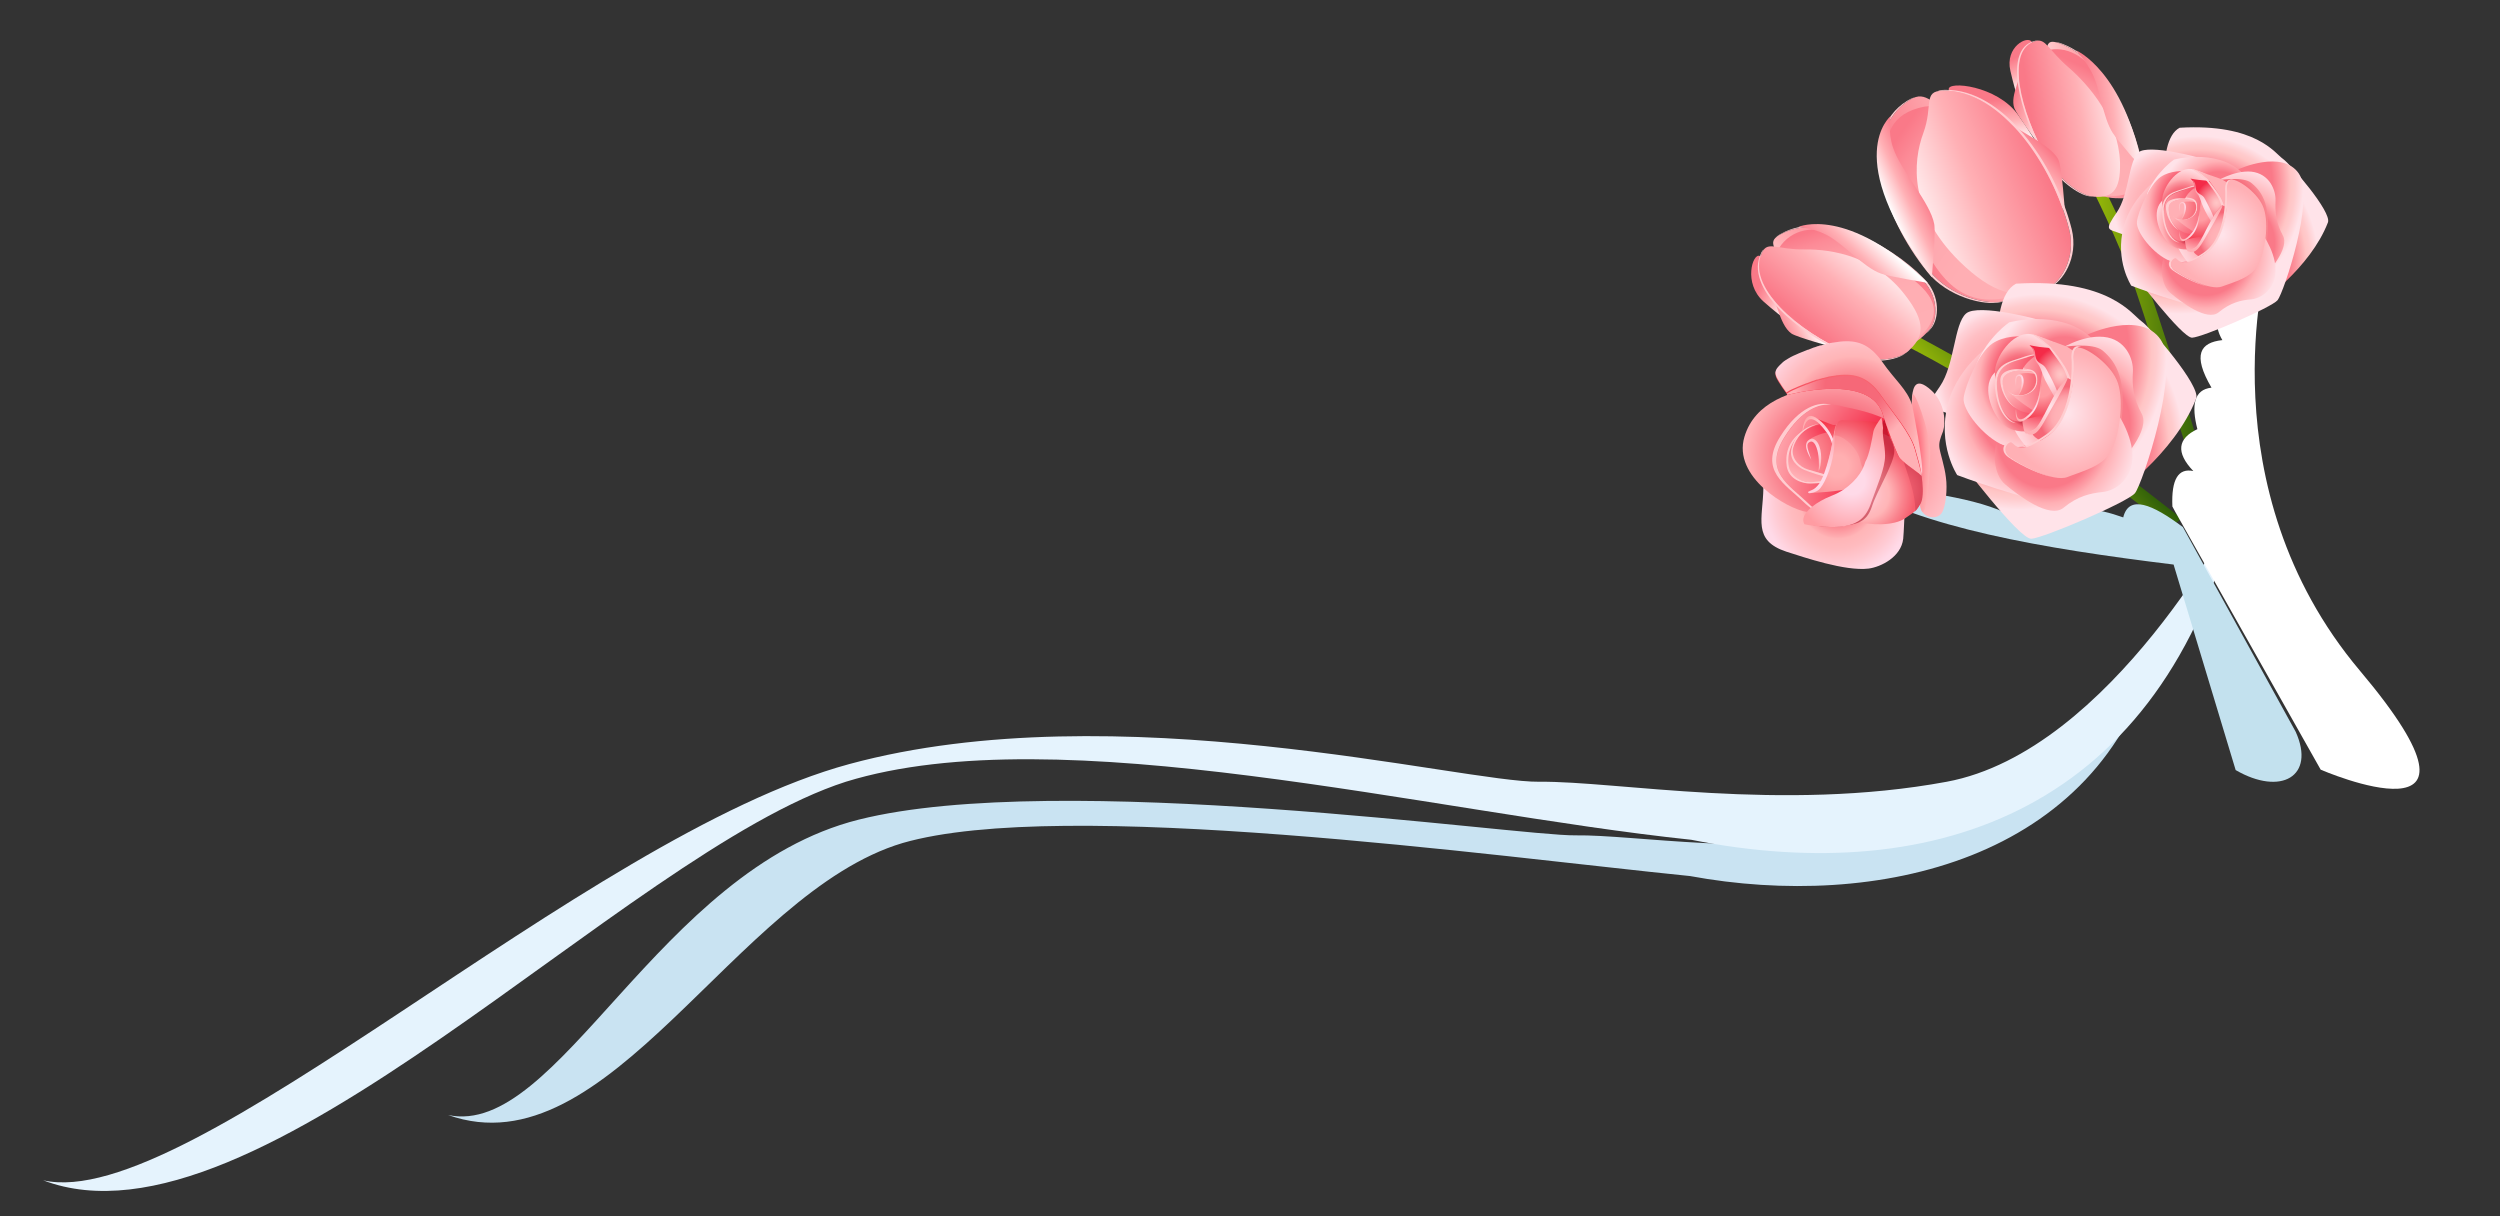 <?xml version="1.0" encoding="utf-8"?>
<!-- Generator: Adobe Illustrator 26.5.0, SVG Export Plug-In . SVG Version: 6.00 Build 0)  -->
<svg version="1.1" id="Layer_1" xmlns="http://www.w3.org/2000/svg" xmlns:xlink="http://www.w3.org/1999/xlink" x="0px" y="0px"
	 viewBox="0 0 620.4 301.8" style="enable-background:new 0 0 620.4 301.8;" xml:space="preserve">
<rect x="0" y="0" width="620.4" height="301.8" fill="#333333" stroke="none"/>
<style type="text/css">
	.st0{fill:url(#SVGID_1_);}
	.st1{fill:url(#SVGID_00000018933113519665931050000004028237926412843690_);}
	.st2{fill:url(#SVGID_00000105401260518428283420000017807859789591372208_);}
	.st3{fill:url(#SVGID_00000032626179085034909450000007253513320042680199_);}
	.st4{fill:#FFCCD0;}
	.st5{fill:url(#SVGID_00000180328745047713066050000014370884162726659244_);}
	.st6{fill:url(#SVGID_00000067935993696836572880000011968633591128565414_);}
	.st7{fill:url(#SVGID_00000091012767889532599670000003107915360814872448_);}
	.st8{fill:url(#SVGID_00000029047332150240515310000011624238957859888003_);}
	.st9{fill:url(#SVGID_00000134238872224401280260000007504492782120716419_);}
	.st10{fill:url(#SVGID_00000083806246375933590830000013197261308023571122_);}
	.st11{fill:url(#SVGID_00000021831944693893868320000012212177533975186057_);}
	.st12{fill:url(#SVGID_00000060747571462526877070000002843333356844902307_);}
	.st13{fill:url(#SVGID_00000028317554605517674450000014591099464577419690_);}
	.st14{fill:url(#SVGID_00000029724111457306291850000003932833583737554842_);}
	.st15{fill:#C9E3F2;}
	.st16{fill:#E5F3FD;}
	.st17{fill:#FFFFFF;}
	.st18{fill:#C3E1EE;}
	.st19{fill:url(#SVGID_00000006687733517349539010000008147013026319390648_);}
	.st20{fill:url(#SVGID_00000141439462408038793490000009673110826836584591_);}
	.st21{fill:url(#SVGID_00000016794558985321632780000007145340305210902691_);}
	.st22{fill:url(#SVGID_00000061446055559860037360000006447861522377126809_);}
	.st23{fill:url(#SVGID_00000179616457520759642510000008741906743500688768_);}
	.st24{fill:url(#SVGID_00000118371217534137366490000013503927140690677908_);}
	.st25{fill:url(#SVGID_00000060021047652833956200000008414119383900107142_);}
	.st26{fill:url(#SVGID_00000036946845031476361000000011688509298281216188_);}
	.st27{fill:url(#SVGID_00000008838113543906676350000015008796921228439948_);}
	.st28{fill:url(#SVGID_00000084490756816176620330000017527023658277817003_);}
	.st29{fill:url(#SVGID_00000078739669658004337880000014479457161986494143_);}
	.st30{fill:url(#SVGID_00000151503721322985909950000002106802004469162404_);}
	.st31{fill:url(#SVGID_00000008870376289390477650000006515407578136272279_);}
	.st32{fill:url(#SVGID_00000036219885294792786040000012869367790593669009_);}
	.st33{fill:url(#SVGID_00000108287663689574264720000006916112891771176081_);}
	.st34{fill:url(#SVGID_00000016052433249566051540000011233343456828299195_);}
	.st35{fill:url(#SVGID_00000003078463116061067840000006640362136346292123_);}
	.st36{fill:url(#SVGID_00000151533610229084539940000004247236654519429014_);}
	.st37{fill:url(#SVGID_00000101799700806730704290000000788936550614072501_);}
	.st38{fill:url(#SVGID_00000124164007752986691570000017087779401118339457_);}
	.st39{fill:url(#SVGID_00000026848298148049040410000013758393799667710865_);}
	.st40{fill:url(#SVGID_00000145021131869990929580000005292293575137388459_);}
	.st41{fill:#FFCDD0;}
	.st42{fill:url(#SVGID_00000165197446172580855850000001631697845027265161_);}
	.st43{fill:url(#SVGID_00000014620211315776581790000016934768891500475528_);}
	.st44{fill:url(#SVGID_00000114073980833048002160000002015619775745640599_);}
	.st45{fill:url(#SVGID_00000009556160842036226400000009253182353774945954_);}
	.st46{fill:url(#SVGID_00000145763255107053217600000015718690423103233971_);}
	.st47{fill:url(#SVGID_00000119837740633408641620000014682258555463036306_);}
	.st48{fill:url(#SVGID_00000110449429482567355350000012427665264446053294_);}
	.st49{fill:url(#SVGID_00000065774389761859407650000010733432567530895278_);}
	.st50{fill:url(#SVGID_00000089535450363082949370000007455887233622099353_);}
	.st51{fill:url(#SVGID_00000130615347643745315480000006949696906762904211_);}
	.st52{fill:url(#SVGID_00000070803056904276073830000009822916053658478752_);}
	.st53{fill:url(#SVGID_00000150790570131790811440000007220891352939804344_);}
	.st54{fill:url(#SVGID_00000114062813763119025870000005009821676468892571_);}
	.st55{fill:url(#SVGID_00000174569242193973985770000001283768200507370419_);}
	.st56{fill:url(#SVGID_00000134211440843169714940000000345879771894626701_);}
	.st57{fill:url(#SVGID_00000063634324987047683550000009818396666312721073_);}
	.st58{fill:url(#SVGID_00000102535506309213224300000015346437725000354728_);}
	.st59{fill:url(#SVGID_00000182501109415222471830000017795904992876361917_);}
	.st60{fill:url(#SVGID_00000080189674007913386870000018252627517947819941_);}
	.st61{fill:url(#SVGID_00000099663803128473368680000015261067413994969015_);}
	.st62{fill:url(#SVGID_00000085945645557526552990000002006700785683377555_);}
	.st63{fill:url(#SVGID_00000148635389839023572040000003097032032442401705_);}
	.st64{fill:url(#SVGID_00000072989731331596157580000005218566821999599496_);}
	.st65{fill:url(#SVGID_00000080909337111048861800000006178853327051242137_);}
	.st66{fill:url(#SVGID_00000090295375194676779880000014925557354632060821_);}
	.st67{fill:url(#SVGID_00000058578923703160037720000017770788139522612144_);}
	.st68{fill:url(#SVGID_00000164479266031049789340000000258147056655110065_);}
	.st69{fill:url(#SVGID_00000044877589930068136860000003209066084942223026_);}
	.st70{fill:url(#SVGID_00000050623128190378574260000006389860475189592486_);}
	.st71{fill:url(#SVGID_00000062871157168637311380000003455853657126472600_);}
	.st72{fill:url(#SVGID_00000030475845997275943760000012849455916383000241_);}
	.st73{fill:url(#SVGID_00000063624517018515532570000010525809294404047756_);}
	.st74{fill:url(#SVGID_00000074410297869311815770000007166800164197772470_);}
	.st75{fill:url(#SVGID_00000115481138013867616910000015190027383598729118_);}
	.st76{fill:url(#SVGID_00000043431415635113178830000002848879642103223703_);}
	.st77{fill:url(#SVGID_00000182502423600579538870000017103307610445014674_);}
	.st78{fill:url(#SVGID_00000085937319691890920900000007406226222736764812_);}
	.st79{fill:url(#SVGID_00000051358102987924326240000000731280823071806897_);}
	.st80{fill:url(#SVGID_00000138573678129788005950000014372270633333137038_);}
	.st81{fill:url(#SVGID_00000124879041998879144630000002868732465445694390_);}
	.st82{fill:url(#SVGID_00000176741671987028811270000017032155007051256995_);}
	.st83{fill:url(#SVGID_00000005966153410194946650000010772055844958786452_);}
	.st84{fill:url(#SVGID_00000056408719783276591010000007254609406827644323_);}
	.st85{fill:url(#SVGID_00000122689546240982715120000011263153474777251741_);}
	.st86{fill:url(#SVGID_00000099626122231113681800000004736437791571072134_);}
	.st87{fill:url(#SVGID_00000177448621612772660290000008305108812955404194_);}
	.st88{fill:url(#SVGID_00000086683718248537152220000002156303349753865145_);}
	.st89{fill:url(#SVGID_00000153700270315850212320000002400874348699150005_);}
	.st90{fill:url(#SVGID_00000028309478991803951330000011947488994580082349_);}
	.st91{fill:url(#SVGID_00000042735438997038243650000000564682276081989760_);}
	.st92{fill:url(#SVGID_00000012469932665793783870000005847321997308012695_);}
	.st93{fill:url(#SVGID_00000160890710793697898640000008872652670173965990_);}
	.st94{fill:url(#SVGID_00000178200995537152173990000010052563413176155046_);}
	.st95{fill:url(#SVGID_00000020387009192496787240000017282938842447831974_);}
	.st96{fill:url(#SVGID_00000092435361660824600690000016601794850962448534_);}
	.st97{fill:url(#SVGID_00000119840767794343795060000005768978352590606226_);}
	.st98{fill:url(#SVGID_00000026158180440442233210000001882564963336382137_);}
	.st99{opacity:0.5;fill:url(#SVGID_00000111872724416723614350000000490850592188426929_);}
	.st100{fill:url(#SVGID_00000127730618234021217030000007893058344562068660_);}
	.st101{fill:url(#SVGID_00000178906470578526632930000014390701653990576525_);}
	.st102{fill:url(#SVGID_00000181046854890738848190000000631197072735943045_);}
	.st103{fill:url(#SVGID_00000086690970543213923530000006528127443945906599_);}
	.st104{fill:url(#SVGID_00000094601994401341949110000007369001406093767314_);}
</style>
<g>
	
		<linearGradient id="SVGID_1_" gradientUnits="userSpaceOnUse" x1="-332.637" y1="85.375" x2="-294.744" y2="85.375" gradientTransform="matrix(-0.727 0.687 0.687 0.727 213.256 265.648)">
		<stop  offset="0" style="stop-color:#2B5B09"/>
		<stop  offset="0.594" style="stop-color:#A2C209"/>
		<stop  offset="0.944" style="stop-color:#CDD409"/>
	</linearGradient>
	<path class="st0" d="M473.1,82l-2.3,2.7c0,0,15,7.3,26.5,15.5c11.5,8.3,41.2,30.7,41.2,30.7l2.9-2.2c0,0-37.4-29.4-47.9-35.4
		C483.1,87.2,473.1,82,473.1,82z"/>
	<g>
		
			<linearGradient id="SVGID_00000125581808788721039930000017699209091395998850_" gradientUnits="userSpaceOnUse" x1="-907.488" y1="615.704" x2="-910.606" y2="607.262" gradientTransform="matrix(-0.7 0.714 -0.714 -0.7 241.104 1149.532)">
			<stop  offset="0" style="stop-color:#FA7988"/>
			<stop  offset="0.491" style="stop-color:#FFB0B5"/>
			<stop  offset="1" style="stop-color:#FFFFFF"/>
		</linearGradient>
		<path style="fill:url(#SVGID_00000125581808788721039930000017699209091395998850_);" d="M464.4,84.2c0,0-6.9,8.3-26.8-9.4
			c-5-4.5-2.7-12-0.9-11.3c4.4,1.7,16.7,16.3,21,18.6C460.9,83.8,464.4,84.2,464.4,84.2z"/>
		
			<linearGradient id="SVGID_00000112601871673404337960000013165840092940516521_" gradientUnits="userSpaceOnUse" x1="2754.703" y1="-815.256" x2="2763.472" y2="-815.256" gradientTransform="matrix(0.891 -0.453 0.339 0.665 -1737.058 1871.429)">
			<stop  offset="0" style="stop-color:#FA7988"/>
			<stop  offset="0.491" style="stop-color:#FFB0B5"/>
			<stop  offset="1" style="stop-color:#FFFFFF"/>
		</linearGradient>
		<path style="fill:url(#SVGID_00000112601871673404337960000013165840092940516521_);" d="M455,86.2c0,0-9-2.5-10.4-3.4
			c-3.3-2.3-3.6-9.3-6.5-12.1C436,68.7,447.2,65.2,455,86.2z"/>
		<g>
			
				<linearGradient id="SVGID_00000043454265733634310630000014078505902591747227_" gradientUnits="userSpaceOnUse" x1="-882.337" y1="243.744" x2="-852.872" y2="243.744" gradientTransform="matrix(-0.636 0.772 0.772 0.636 -282.374 587.432)">
				<stop  offset="0" style="stop-color:#FA7988"/>
				<stop  offset="0.491" style="stop-color:#FFB0B5"/>
				<stop  offset="1" style="stop-color:#FFFFFF"/>
			</linearGradient>
			<path style="fill:url(#SVGID_00000043454265733634310630000014078505902591747227_);" d="M478.9,81.7c1.8-2.1,2.4-7.9-1.7-12.1
				c-9.1-9.4-25.4-17.1-35.6-11.3c-3.5,2-0.2,3.4,0.7,9c0.9,6,5,14.6,18.5,18.1C470,87.8,474.8,86.6,478.9,81.7z"/>
			<path class="st4" d="M478.9,81.7c1.8-2.1,2.4-7.9-1.7-12.1c-9.1-9.4-25.4-17.1-35.6-11.3c-0.3,0.2-0.6,0.4-0.8,0.6
				c0.2-0.3,0.6-0.6,1.2-0.9c10.2-5.8,26.5,1.9,35.6,11.3c4.1,4.2,3.5,9.9,1.7,12.1c-0.4,0.5-0.8,0.9-1.2,1.3
				C478.3,82.4,478.6,82,478.9,81.7z"/>
		</g>
		
			<linearGradient id="SVGID_00000139286223736469789520000007559551352084182172_" gradientUnits="userSpaceOnUse" x1="2961.115" y1="232.781" x2="2936.944" y2="269.631" gradientTransform="matrix(0.636 -0.772 0.772 0.636 -1607.544 2193.436)">
			<stop  offset="0" style="stop-color:#FA7988"/>
			<stop  offset="7.545835e-02" style="stop-color:#FC8B97"/>
			<stop  offset="0.18" style="stop-color:#FD9CA4"/>
			<stop  offset="0.31" style="stop-color:#FEA7AE"/>
			<stop  offset="0.493" style="stop-color:#FFAEB3"/>
			<stop  offset="1" style="stop-color:#FFB0B5"/>
		</linearGradient>
		<path style="fill:url(#SVGID_00000139286223736469789520000007559551352084182172_);" d="M451.9,79.2c0,0-17.1-11-9.2-19.2
			c7.9-8.2,22.5,2.4,27.9,6.3c5.4,3.9,13.9,9.2,6.3,16.8C469.2,90.8,453.2,80.2,451.9,79.2z"/>
		<g>
			
				<linearGradient id="SVGID_00000147904295342080726140000013874636832261588145_" gradientUnits="userSpaceOnUse" x1="2937.351" y1="244.224" x2="2963.712" y2="244.224" gradientTransform="matrix(0.636 -0.772 0.772 0.636 -1607.544 2193.436)">
				<stop  offset="0" style="stop-color:#FA7988"/>
				<stop  offset="0.491" style="stop-color:#FFB0B5"/>
				<stop  offset="1" style="stop-color:#FFFFFF"/>
			</linearGradient>
			<path style="fill:url(#SVGID_00000147904295342080726140000013874636832261588145_);" d="M473.2,87.4c-2,1.7-8.4,2.9-14.2,0.4
				C446,82.2,433.2,71,437.3,62.6c1.4-2.9,3.8-0.6,10.4-0.7c7.1-0.1,17.9,1.8,25.2,11.5C477.9,79.9,477.7,83.7,473.2,87.4z"/>
			<path class="st4" d="M473.2,87.4c-2,1.7-8.4,2.9-14.2,0.4C446,82.2,433.2,71,437.3,62.6c0.1-0.3,0.3-0.5,0.4-0.7
				c-0.3,0.2-0.5,0.5-0.7,1c-4.1,8.4,8.7,19.6,21.6,25.2c5.8,2.5,12.2,1.3,14.2-0.4c0.4-0.4,0.8-0.7,1.2-1.1
				C473.8,86.9,473.5,87.2,473.2,87.4z"/>
		</g>
		
			<linearGradient id="SVGID_00000000929980590110368640000002561172791826079633_" gradientUnits="userSpaceOnUse" x1="2949.198" y1="131.215" x2="2960.88" y2="131.215" gradientTransform="matrix(0.68 -0.733 0.733 0.68 -1643.596 2140.343)">
			<stop  offset="0" style="stop-color:#FA7988"/>
			<stop  offset="0.491" style="stop-color:#FFB0B5"/>
			<stop  offset="1" style="stop-color:#FFFFFF"/>
		</linearGradient>
		<path style="fill:url(#SVGID_00000000929980590110368640000002561172791826079633_);" d="M446.3,56.3c0,0,12.1-5.4,32.1,13.9
			c0,0-9.8-1.6-11.6-2.3c-4.5-1.6-9.3-7.5-13.7-9.7C449.9,56.6,446.3,56.3,446.3,56.3z"/>
	</g>
</g>
<g>
	
		<linearGradient id="SVGID_00000017485021520185102470000000378769555805584807_" gradientUnits="userSpaceOnUse" x1="-166.475" y1="-89.082" x2="-117.191" y2="-89.082" gradientTransform="matrix(-1 2.750645e-02 2.750645e-02 1 382.992 175.285)">
		<stop  offset="0" style="stop-color:#2B5B09"/>
		<stop  offset="0.594" style="stop-color:#A2C209"/>
		<stop  offset="0.944" style="stop-color:#CDD409"/>
	</linearGradient>
	<path style="fill:url(#SVGID_00000017485021520185102470000000378769555805584807_);" d="M521.6,45.5l-3.1,0
		c0,0,7.4,14.3,11.6,26.8c4.2,12.5,14.6,45.6,14.6,45.6l3.3,0.6c0,0-12.4-42.2-17-52.8S521.6,45.5,521.6,45.5z"/>
	<g>
		
			<linearGradient id="SVGID_00000061470737341809852790000015181233364693238173_" gradientUnits="userSpaceOnUse" x1="-740.34" y1="791.412" x2="-743.31" y2="783.373" gradientTransform="matrix(-0.998 6.636927e-02 -6.636927e-02 -0.998 -185.299 852.834)">
			<stop  offset="0" style="stop-color:#FA7988"/>
			<stop  offset="0.491" style="stop-color:#FFB0B5"/>
			<stop  offset="1" style="stop-color:#FFFFFF"/>
		</linearGradient>
		<path style="fill:url(#SVGID_00000061470737341809852790000015181233364693238173_);" d="M513.9,41c0,0-9.6,0.3-15-23.4
			c-1.4-6,4.3-8.9,5.3-7.2c2.4,4,3.8,20.7,5.8,25C511.5,38.4,513.9,41,513.9,41z"/>
		
			<linearGradient id="SVGID_00000147938200911869553900000006807141217502848693_" gradientUnits="userSpaceOnUse" x1="2539.801" y1="-968.346" x2="2549.412" y2="-968.346" gradientTransform="matrix(0.967 0.256 -0.191 0.722 -2141.238 72.732)">
			<stop  offset="0" style="stop-color:#FA7988"/>
			<stop  offset="0.491" style="stop-color:#FFB0B5"/>
			<stop  offset="1" style="stop-color:#FFFFFF"/>
		</linearGradient>
		<path style="fill:url(#SVGID_00000147938200911869553900000006807141217502848693_);" d="M505.9,35.9c0,0-5.4-7.5-6-9
			c-1.3-3.5,2.3-7.9,1.5-11.5C500.9,12.9,511.1,18.3,505.9,35.9z"/>
		<g>
			
				<linearGradient id="SVGID_00000145053172450580055210000010175347202427530382_" gradientUnits="userSpaceOnUse" x1="-729.774" y1="54.279" x2="-702.375" y2="54.279" gradientTransform="matrix(-0.989 0.151 0.151 0.989 -200.979 84.889)">
				<stop  offset="0" style="stop-color:#FA7988"/>
				<stop  offset="0.491" style="stop-color:#FFB0B5"/>
				<stop  offset="1" style="stop-color:#FFFFFF"/>
			</linearGradient>
			<path style="fill:url(#SVGID_00000145053172450580055210000010175347202427530382_);" d="M526.1,49.2c2.5,0,6-3,5.1-8.2
				c-1.8-11.6-9.9-27-20.6-30.4c-3.6-1.1-1.9,1.9-4.3,5.7c-2.5,4.2-4,11.9,4.3,23C516.2,46.8,520.4,49.3,526.1,49.2z"/>
			<path class="st4" d="M526.1,49.2c2.5,0,6-3,5.1-8.2c-1.8-11.6-9.9-27-20.6-30.4c-0.3-0.1-0.6-0.2-0.9-0.2c0.3,0,0.8,0.1,1.3,0.2
				c10.6,3.3,18.7,18.8,20.6,30.4c0.8,5.2-2.6,8.2-5.1,8.2c-0.6,0-1.1,0-1.6,0C525.3,49.2,525.7,49.2,526.1,49.2z"/>
		</g>
		
			<linearGradient id="SVGID_00000165925308312690621700000005256816886260349337_" gradientUnits="userSpaceOnUse" x1="2807.697" y1="45.247" x2="2787.42" y2="76.16" gradientTransform="matrix(0.989 -0.151 0.151 0.989 -2259.276 399.121)">
			<stop  offset="0" style="stop-color:#FA7988"/>
			<stop  offset="7.545835e-02" style="stop-color:#FC8B97"/>
			<stop  offset="0.18" style="stop-color:#FD9CA4"/>
			<stop  offset="0.31" style="stop-color:#FEA7AE"/>
			<stop  offset="0.493" style="stop-color:#FFAEB3"/>
			<stop  offset="1" style="stop-color:#FFB0B5"/>
		</linearGradient>
		<path style="fill:url(#SVGID_00000165925308312690621700000005256816886260349337_);" d="M507.2,29.7c0,0-6.9-17.8,3.3-17.5
			s15.5,16.4,17.4,22.3c2,5.9,5.5,14.6-4.2,14.1C514.1,48.1,507.7,31.1,507.2,29.7z"/>
		<g>
			
				<linearGradient id="SVGID_00000106865189827344537250000007717389901555552925_" gradientUnits="userSpaceOnUse" x1="2786.336" y1="54.322" x2="2811.168" y2="54.322" gradientTransform="matrix(0.989 -0.151 0.151 0.989 -2259.276 399.121)">
				<stop  offset="0" style="stop-color:#FA7988"/>
				<stop  offset="0.491" style="stop-color:#FFB0B5"/>
				<stop  offset="1" style="stop-color:#FFFFFF"/>
			</linearGradient>
			<path style="fill:url(#SVGID_00000106865189827344537250000007717389901555552925_);" d="M518.8,48.7c-2.4-0.4-7.8-3.9-10.8-9.2
				c-6.7-11.9-10.4-27.1-2.9-29.3c2.6-0.8,3.2,2.2,8.2,6.5c5.3,4.6,12.4,13,12.8,23.6C526.3,47.4,524.1,49.5,518.8,48.7z"/>
			<path class="st4" d="M518.8,48.7c-2.4-0.4-7.8-3.9-10.8-9.2c-6.7-11.9-10.4-27.1-2.9-29.3c0.2-0.1,0.5-0.1,0.7-0.1
				c-0.3-0.1-0.7,0-1.1,0.1c-7.5,2.2-3.8,17.4,2.9,29.3c3,5.3,8.4,8.9,10.8,9.2c0.5,0.1,1,0.1,1.5,0.1
				C519.5,48.8,519.1,48.8,518.8,48.7z"/>
		</g>
		
			<linearGradient id="SVGID_00000170258622202652431330000006457339599715855551_" gradientUnits="userSpaceOnUse" x1="2783.998" y1="-48.017" x2="2797.797" y2="-48.017" gradientTransform="matrix(0.996 -9.330963e-02 9.330963e-02 0.996 -2250.771 335.511)">
			<stop  offset="0" style="stop-color:#FA7988"/>
			<stop  offset="0.491" style="stop-color:#FFB0B5"/>
			<stop  offset="1" style="stop-color:#FFFFFF"/>
		</linearGradient>
		<path style="fill:url(#SVGID_00000170258622202652431330000006457339599715855551_);" d="M515.2,12.5c0,0,11.8,4.9,16.6,29.6
			c0,0-6.5-7.5-7.5-9.1c-2.5-3.9-3-10.6-5.1-14.8C517.6,15,515.2,12.5,515.2,12.5z"/>
	</g>
</g>
<g>
	<path class="st15" d="M534.9,161.7c0,0-36.8,40.3-67.7,45.6s-61.7-0.2-76.2,0s-128.1-16.4-177.9-3.9s-74.6,79.1-101.9,73.3
		c39.8,14.2,71.2-55.1,112.8-67.5c39.8-11.5,146.7,3.3,195.4,8.2C465.4,225.9,521,213.8,534.9,161.7z"/>
</g>
<g>
	<path class="st16" d="M555,126.4c0,0-31,60-71.9,67.6c-41,7.6-81.8-0.2-101.1,0c-19.3,0.2-105.1-22.3-171.2-4.4
		S46.9,301.2,10.7,292.9c52.8,20.2,144.1-81.2,199.2-98.9c52.8-16.3,145,7.6,209.8,14.4C480.7,220.5,536.5,200.7,555,126.4z"/>
</g>
<path class="st17" d="M562.5,65.2c0,0-15.2,55.7,23.1,101.2c38.3,45.4-9.7,24.6-9.7,24.6L539.8,127l-0.7-1.3
	c-0.3-6.8,1.5-9.6,5.2-8.8c-4.4-4.6-3.9-8.1,1-10.4c-1.5-5.9-0.9-9.8,3.5-10.3C544,88,546,85,551.5,84.4
	C547,76.8,554.9,71,562.5,65.2z"/>
<g>
	<path class="st18" d="M526.9,128.4c-6.7-2.4-12.1-2.9-15,0c-6.3-2-11.3-2.7-14.3-1.2c-9.3-4.2-23.9-5.7-38.7-7.2
		c17.6,10.9,47.8,16.1,80.5,20.1l15.4,51c11.2,6.5,19.9,1.6,14.9-9.5l-28-50.8C534.1,125.1,528.3,122.7,526.9,128.4z"/>
</g>
<g>
	
		<linearGradient id="SVGID_00000088846570791422268980000016707982491980764315_" gradientUnits="userSpaceOnUse" x1="2333.031" y1="878.39" x2="2329.288" y2="868.258" gradientTransform="matrix(0.898 -0.439 -0.439 -0.898 -1213.972 1837.851)">
		<stop  offset="0" style="stop-color:#FA7988"/>
		<stop  offset="0.491" style="stop-color:#FFB0B5"/>
		<stop  offset="1" style="stop-color:#FFFFFF"/>
	</linearGradient>
	<path style="fill:url(#SVGID_00000088846570791422268980000016707982491980764315_);" d="M506,60.9c0,0,15.3-3.3-5.2-32.4
		c-5.2-7.3-17.6-8.5-17.2-6.3c1.2,5.4,19.4,25.1,21.5,30.7C506.6,57.1,506,60.9,506,60.9z"/>
	
		<linearGradient id="SVGID_00000115490686636010838840000009505454956358741420_" gradientUnits="userSpaceOnUse" x1="-401.304" y1="244.515" x2="-390.665" y2="244.515" gradientTransform="matrix(-0.711 0.703 0.525 0.531 93.074 187.622)">
		<stop  offset="0" style="stop-color:#FA7988"/>
		<stop  offset="0.491" style="stop-color:#FFB0B5"/>
		<stop  offset="1" style="stop-color:#FFFFFF"/>
	</linearGradient>
	<path style="fill:url(#SVGID_00000115490686636010838840000009505454956358741420_);" d="M512.4,52.1c0,0-0.7-10.6-1.6-12.5
		c-2.3-4.5-13.2-8.2-16.4-12.5C492,23.9,482.6,34,512.4,52.1z"/>
	<g>
		
			<linearGradient id="SVGID_00000150087545959986252290000000761880130704174993_" gradientUnits="userSpaceOnUse" x1="2317.043" y1="-291.495" x2="2358.233" y2="-291.495" gradientTransform="matrix(0.933 -0.361 0.361 0.933 -1583.595 1163.388)">
			<stop  offset="0" style="stop-color:#FA7988"/>
			<stop  offset="0.491" style="stop-color:#FFB0B5"/>
			<stop  offset="1" style="stop-color:#FFFFFF"/>
		</linearGradient>
		<path style="fill:url(#SVGID_00000150087545959986252290000000761880130704174993_);" d="M497,74.8c-4,0.9-13-1.2-18.1-7.5
			c-11.3-13.9-17.6-34.7-5-42.5c4.3-2.7,5.4,1.4,13.7,5c9,3.8,20.8,12.2,21.6,27.9C509.6,68.4,506,72.8,497,74.8z"/>
		<path class="st4" d="M497,74.8c-4,0.9-13-1.2-18.1-7.5c-11.3-13.9-17.6-34.7-5-42.5c0.4-0.3,0.8-0.4,1.2-0.6
			c-0.6,0.1-1.1,0.4-1.8,0.8c-12.6,7.8-6.3,28.5,5,42.5c5.1,6.3,14.2,8.4,18.1,7.5c0.9-0.2,1.7-0.4,2.5-0.7
			C498.2,74.5,497.6,74.7,497,74.8z"/>
	</g>
	
		<linearGradient id="SVGID_00000119800279024233468400000015955223846554599068_" gradientUnits="userSpaceOnUse" x1="-237.609" y1="-310.075" x2="-273.701" y2="-255.052" gradientTransform="matrix(-0.933 0.361 0.361 0.933 359.136 412.035)">
		<stop  offset="0" style="stop-color:#FA7988"/>
		<stop  offset="7.545835e-02" style="stop-color:#FC8B97"/>
		<stop  offset="0.18" style="stop-color:#FD9CA4"/>
		<stop  offset="0.31" style="stop-color:#FEA7AE"/>
		<stop  offset="0.493" style="stop-color:#FFAEB3"/>
		<stop  offset="1" style="stop-color:#FFB0B5"/>
	</linearGradient>
	<path style="fill:url(#SVGID_00000119800279024233468400000015955223846554599068_);" d="M502.6,45.5c0,0-11-23-26.5-18.7
		c-15.5,4.3-4.1,24.6,0,32.1c4.1,7.5,9.3,18.8,23.8,14.5C514.5,69.1,503.6,47.3,502.6,45.5z"/>
	<g>
		
			<linearGradient id="SVGID_00000010991183236923221810000010339547356835860414_" gradientUnits="userSpaceOnUse" x1="-271.694" y1="-291.587" x2="-235.106" y2="-291.587" gradientTransform="matrix(-0.933 0.361 0.361 0.933 359.136 412.035)">
			<stop  offset="0" style="stop-color:#FA7988"/>
			<stop  offset="0.491" style="stop-color:#FFB0B5"/>
			<stop  offset="1" style="stop-color:#FFFFFF"/>
		</linearGradient>
		<path style="fill:url(#SVGID_00000010991183236923221810000010339547356835860414_);" d="M507.9,71.6c3.3-1.3,7.4-7.4,5.6-14.6
			c-4.1-16.1-16.9-34.8-31.4-34.5c-5,0.1-2.3,3.7-4.8,10.5c-2.7,7.3-3.5,19.5,8.9,31.8C494.5,72.9,500.5,74.5,507.9,71.6z"/>
		<path class="st4" d="M507.9,71.6c3.3-1.3,7.4-7.4,5.6-14.6c-4.1-16.1-16.9-34.8-31.4-34.5c-0.5,0-0.9,0.1-1.2,0.1
			c0.4-0.2,1-0.3,1.8-0.3c14.4-0.3,27.3,18.4,31.4,34.5c1.8,7.2-2.3,13.3-5.6,14.6c-0.7,0.3-1.4,0.5-2.1,0.7
			C506.8,71.9,507.4,71.8,507.9,71.6z"/>
	</g>
	
		<linearGradient id="SVGID_00000163043158435616936220000012890039010305508496_" gradientUnits="userSpaceOnUse" x1="-274.699" y1="-219.933" x2="-264.948" y2="-219.933" gradientTransform="matrix(-0.91 0.415 0.415 0.91 318.863 361.383)">
		<stop  offset="0" style="stop-color:#FA7988"/>
		<stop  offset="0.491" style="stop-color:#FFB0B5"/>
		<stop  offset="1" style="stop-color:#FFFFFF"/>
	</linearGradient>
	<path style="fill:url(#SVGID_00000163043158435616936220000012890039010305508496_);" d="M469.2,28.8c0,0-12.6,10.1,10.2,40
		c0,0,1-11,0.6-13.2c-1-5.4-8.3-13.2-10.2-18.9C468.4,32.6,469.2,28.8,469.2,28.8z"/>
</g>
<g>
	
		<radialGradient id="SVGID_00000075841450065816935760000010551995282192157574_" cx="1358.412" cy="1795.293" r="43.264" gradientTransform="matrix(4.800000e-02 -0.999 0.936 5.130000e-02 -1199.784 1330.217)" gradientUnits="userSpaceOnUse">
		<stop  offset="0.542" style="stop-color:#FA7988"/>
		<stop  offset="0.582" style="stop-color:#FC919B"/>
		<stop  offset="0.654" style="stop-color:#FFC5C5"/>
		<stop  offset="0.679" style="stop-color:#FFCBCD"/>
		<stop  offset="0.717" style="stop-color:#FFDDE2"/>
		<stop  offset="0.728" style="stop-color:#FFE3E9"/>
	</radialGradient>
	<path style="fill:url(#SVGID_00000075841450065816935760000010551995282192157574_);" d="M560.7,75.3c0,0,12.6-8.7,17-20.1
		c1-2.6-9.3-14.5-11.2-15.8c-1.9-1.3-6.6-8.8-25.6-7.7c-6.4,3.4-2.8,23.3-2.8,23.3L560.7,75.3z"/>
	
		<radialGradient id="SVGID_00000057838630945628288770000013400226153458410631_" cx="2307.654" cy="-714.203" r="15.717" gradientTransform="matrix(0.766 0.575 -0.539 0.818 -1614.108 -691.335)" gradientUnits="userSpaceOnUse">
		<stop  offset="0.428" style="stop-color:#FFB0B5"/>
		<stop  offset="0.577" style="stop-color:#FFB4B9"/>
		<stop  offset="0.717" style="stop-color:#FFBFC4"/>
		<stop  offset="0.852" style="stop-color:#FFD1D7"/>
		<stop  offset="0.948" style="stop-color:#FFE3E9"/>
	</radialGradient>
	<path style="fill:url(#SVGID_00000057838630945628288770000013400226153458410631_);" d="M546.4,39.4c-0.4-0.3-13.2-3.7-15.7-1.6
		c-2.5,2.1-2.3,10.4-5.4,14.9c-3.1,4.5-2.2,4.1,0.5,5.1c2.7,1,13.8,4.9,14,4.6C540,62.1,546.4,39.4,546.4,39.4z"/>
	
		<radialGradient id="SVGID_00000147217603472132423550000016503102096221603984_" cx="2593.285" cy="-187.438" r="44.155" gradientTransform="matrix(0.915 0.215 -0.201 0.977 -1869.064 -328.678)" gradientUnits="userSpaceOnUse">
		<stop  offset="0.542" style="stop-color:#FA7988"/>
		<stop  offset="0.582" style="stop-color:#FC919B"/>
		<stop  offset="0.654" style="stop-color:#FFC5C5"/>
		<stop  offset="0.679" style="stop-color:#FFCBCD"/>
		<stop  offset="0.717" style="stop-color:#FFDDE2"/>
		<stop  offset="0.728" style="stop-color:#FFE3E9"/>
	</radialGradient>
	<path style="fill:url(#SVGID_00000147217603472132423550000016503102096221603984_);" d="M529.2,67.6c0,0,12.3,16.3,14.8,16.2
		c2.6-0.1,19.7-7.5,21.2-9.3s9.4-25.3,5.3-31.4s-15-1.1-15-1.1L529.2,67.6z"/>
	
		<radialGradient id="SVGID_00000169536482711613314880000006946303500336173200_" cx="2597.264" cy="-176.128" r="21.261" gradientTransform="matrix(0.915 0.215 -0.201 0.977 -1869.064 -328.678)" gradientUnits="userSpaceOnUse">
		<stop  offset="0.482" style="stop-color:#FA7988"/>
		<stop  offset="0.626" style="stop-color:#FFB0B5"/>
		<stop  offset="0.885" style="stop-color:#FFE3E9"/>
	</radialGradient>
	<path style="fill:url(#SVGID_00000169536482711613314880000006946303500336173200_);" d="M537,43.3c0,0-7.8,4.6-10,13
		c-2.2,8.4,1.9,14.6,1.9,14.6s14.7,5.6,20.2,5.6s8.1-10,8.1-10L537,43.3z"/>
	
		<radialGradient id="SVGID_00000027603127081860869710000001683490737820511883_" cx="147.571" cy="-864.675" r="17.889" gradientTransform="matrix(-0.548 0.811 -0.76 -0.585 -25.583 -574.255)" gradientUnits="userSpaceOnUse">
		<stop  offset="0.482" style="stop-color:#FA7988"/>
		<stop  offset="0.626" style="stop-color:#FFB0B5"/>
		<stop  offset="0.885" style="stop-color:#FFE3E9"/>
	</radialGradient>
	<path style="fill:url(#SVGID_00000027603127081860869710000001683490737820511883_);" d="M561,57.6c0,0,1.2-9.7-5.1-15.2
		s-16.4-2.8-16.4-2.8s-4.3,2.9-6.6,8.3C530.6,53.3,561,57.6,561,57.6z"/>
	<g>
		
			<radialGradient id="SVGID_00000026872568031704200760000003694690572313324944_" cx="639.01" cy="1481.326" r="18.79" gradientTransform="matrix(-0.505 -0.843 0.789 -0.539 -301.401 1387.876)" gradientUnits="userSpaceOnUse">
			<stop  offset="0.297" style="stop-color:#F42B48"/>
			<stop  offset="0.349" style="stop-color:#F53752"/>
			<stop  offset="0.443" style="stop-color:#F8576C"/>
			<stop  offset="0.566" style="stop-color:#FC8A96"/>
			<stop  offset="0.648" style="stop-color:#FFB0B5"/>
			<stop  offset="0.67" style="stop-color:#FFB5BA"/>
			<stop  offset="0.792" style="stop-color:#FFCED4"/>
			<stop  offset="0.901" style="stop-color:#FFDEE4"/>
			<stop  offset="0.989" style="stop-color:#FFE3E9"/>
		</radialGradient>
		<path style="fill:url(#SVGID_00000026872568031704200760000003694690572313324944_);" d="M548.7,61.3c0,0-5.8,5.2-10.1,3.5
			c-4.3-1.7-8.6-7.3-8.3-9.8c0.3-2.5,3.1-9.2,5.9-11.1c4.6-3.1,12.5-0.3,12.5-0.3L548.7,61.3z"/>
	</g>
	<g>
		
			<radialGradient id="SVGID_00000054960367816574987170000011630713259331199660_" cx="629.663" cy="1487.867" r="18.79" gradientTransform="matrix(-0.505 -0.843 0.789 -0.539 -301.401 1387.876)" gradientUnits="userSpaceOnUse">
			<stop  offset="0.297" style="stop-color:#F42B48"/>
			<stop  offset="0.349" style="stop-color:#F53752"/>
			<stop  offset="0.443" style="stop-color:#F8576C"/>
			<stop  offset="0.566" style="stop-color:#FC8A96"/>
			<stop  offset="0.648" style="stop-color:#FFB0B5"/>
			<stop  offset="0.67" style="stop-color:#FFB5BA"/>
			<stop  offset="0.792" style="stop-color:#FFCED4"/>
			<stop  offset="0.901" style="stop-color:#FFDEE4"/>
			<stop  offset="0.989" style="stop-color:#FFE3E9"/>
		</radialGradient>
		<path style="fill:url(#SVGID_00000054960367816574987170000011630713259331199660_);" d="M558.5,65.7c0,0-5.8,5.2-10.1,3.5
			c-4.3-1.7-8.6-7.3-8.3-9.8c0.3-2.5,3.1-9.2,5.9-11.1c4.6-3.1,12.5-0.3,12.5-0.3L558.5,65.7z"/>
	</g>
	<g>
		
			<radialGradient id="SVGID_00000031898642222664865670000002429771507264454059_" cx="954.755" cy="1669.815" r="21.351" gradientTransform="matrix(-0.346 -0.929 0.871 -0.37 -569.255 1565.137)" gradientUnits="userSpaceOnUse">
			<stop  offset="0.482" style="stop-color:#FA7988"/>
			<stop  offset="0.626" style="stop-color:#FFB0B5"/>
			<stop  offset="0.885" style="stop-color:#FFE3E9"/>
		</radialGradient>
		<path style="fill:url(#SVGID_00000031898642222664865670000002429771507264454059_);" d="M553.7,70.3c1.2,0.9,4.8,1.9,7-0.4
			c2.3-2.3,7.6-8.3,5.8-11.5c-1.8-3.3-1.9-6-1.8-8.6c0.1-2.6-1.5-6.7-6-7.2c-4.5-0.4-9.2,2.7-9.2,2.7L553.7,70.3z"/>
		
			<radialGradient id="SVGID_00000150813886124562712050000014218219568550954675_" cx="961.218" cy="1665.574" r="22.353" gradientTransform="matrix(-0.346 -0.929 0.871 -0.37 -569.255 1565.137)" gradientUnits="userSpaceOnUse">
			<stop  offset="0" style="stop-color:#F66878"/>
			<stop  offset="0.578" style="stop-color:#F66C7B"/>
			<stop  offset="0.636" style="stop-color:#F87F8A"/>
			<stop  offset="0.77" style="stop-color:#FCA5AA"/>
			<stop  offset="0.878" style="stop-color:#FEBCBE"/>
			<stop  offset="0.946" style="stop-color:#FFC5C5"/>
		</radialGradient>
		<path style="fill:url(#SVGID_00000150813886124562712050000014218219568550954675_);" d="M554.3,68.6c0,0,7.1-0.2,8.1-7.7
			c1.4-9.7-0.9-13.2-3.7-15.5c-2-1.7-8.1-0.7-8.1-0.7L554.3,68.6z"/>
	</g>
	<g>
		
			<radialGradient id="SVGID_00000027603827636178379110000014995841100572845483_" cx="2748.271" cy="841.28" r="22.658" gradientTransform="matrix(0.815 -0.494 0.463 0.87 -2082.051 688.048)" gradientUnits="userSpaceOnUse">
			<stop  offset="0.482" style="stop-color:#FA7988"/>
			<stop  offset="0.626" style="stop-color:#FFB0B5"/>
			<stop  offset="0.885" style="stop-color:#FFE3E9"/>
		</radialGradient>
		<path style="fill:url(#SVGID_00000027603827636178379110000014995841100572845483_);" d="M536.9,64.3c-0.7,1.4-0.8,6.3,1.7,8.4
			c2.6,2.2,9.1,7.2,12,4.8c2.9-2.4,5.5-3,8-3.2c2.5-0.2,6.3-2.6,6.1-7.6c-0.2-5-4-9.7-4-9.7l-11.8,11L536.9,64.3z"/>
	</g>
	<g>
		
			<radialGradient id="SVGID_00000049938329998391060080000013341007304533069983_" cx="2253.561" cy="1274.598" r="10.704" gradientTransform="matrix(0.584 -0.782 0.733 0.623 -1706.475 1024.116)" gradientUnits="userSpaceOnUse">
			<stop  offset="0.309" style="stop-color:#A30019"/>
			<stop  offset="0.342" style="stop-color:#AD0C24"/>
			<stop  offset="0.401" style="stop-color:#C62C41"/>
			<stop  offset="0.48" style="stop-color:#F06071"/>
			<stop  offset="0.491" style="stop-color:#F66878"/>
			<stop  offset="0.545" style="stop-color:#F77482"/>
			<stop  offset="0.643" style="stop-color:#FB949D"/>
			<stop  offset="0.717" style="stop-color:#FFB0B5"/>
			<stop  offset="0.864" style="stop-color:#FFCDD2"/>
			<stop  offset="1" style="stop-color:#FFE3E9"/>
		</radialGradient>
		<path style="fill:url(#SVGID_00000049938329998391060080000013341007304533069983_);" d="M545,61.6c0,0-3.6,1.1-6.2-0.8
			c-2.6-1.8-5.1-7.7-2.5-10.7c2.6-3,4.4-4,6.1-4.1c1.7-0.1,5.2,1.9,5.2,1.9l2.8,7.7L545,61.6z"/>
		
			<radialGradient id="SVGID_00000107569099815962124890000016579755034045404348_" cx="2410.769" cy="-544.104" r="9.929" gradientTransform="matrix(0.818 0.487 -0.457 0.873 -1672.596 -645.036)" gradientUnits="userSpaceOnUse">
			<stop  offset="0.576" style="stop-color:#FFB0B5"/>
			<stop  offset="0.644" style="stop-color:#FFB9BE"/>
			<stop  offset="0.988" style="stop-color:#FFE3E9"/>
		</radialGradient>
		<path style="fill:url(#SVGID_00000107569099815962124890000016579755034045404348_);" d="M544.7,58c0,0-1.4,2.2-1.7,2.7
			c-0.3,0.5,0.3,1.2,1.4,1.7c1.1,0.5,5.7,0.6,8,0c2.3-0.6,3.2-2.6,4.1-3.7c0.8-1.1-0.3-2.9-0.5-4.6c-0.2-1.7-1.7-3.9-3.3-4.7
			C551.1,48.6,544.7,58,544.7,58z"/>
		
			<radialGradient id="SVGID_00000178896727623233456810000017750063201967651459_" cx="2595.115" cy="-181.307" r="10.703" gradientTransform="matrix(0.915 0.215 -0.201 0.977 -1869.064 -328.678)" gradientUnits="userSpaceOnUse">
			<stop  offset="0.309" style="stop-color:#A30019"/>
			<stop  offset="0.342" style="stop-color:#AD0C24"/>
			<stop  offset="0.401" style="stop-color:#C62C41"/>
			<stop  offset="0.48" style="stop-color:#F06071"/>
			<stop  offset="0.491" style="stop-color:#F66878"/>
			<stop  offset="0.545" style="stop-color:#F77482"/>
			<stop  offset="0.643" style="stop-color:#FB949D"/>
			<stop  offset="0.717" style="stop-color:#FFB0B5"/>
			<stop  offset="0.864" style="stop-color:#FFCDD2"/>
			<stop  offset="1" style="stop-color:#FFE3E9"/>
		</radialGradient>
		<path style="fill:url(#SVGID_00000178896727623233456810000017750063201967651459_);" d="M538.7,55.5c0,0-2.5-2.9-2.1-6.3
			c0.4-3.3,4.2-8.3,7.9-7.1c3.7,1.2,5.3,2.4,6.2,4c0.8,1.6,0.7,5.8,0.7,5.8l-5.3,6.1L538.7,55.5z"/>
		<g>
			
				<radialGradient id="SVGID_00000083056269733396209280000006890788422068360374_" cx="651.715" cy="1554.67" r="11.66" gradientTransform="matrix(0.361 0.943 0.883 -0.386 -1062.062 38.427)" gradientUnits="userSpaceOnUse">
				<stop  offset="6.060610e-02" style="stop-color:#A30019"/>
				<stop  offset="0.164" style="stop-color:#A6011A"/>
				<stop  offset="0.226" style="stop-color:#AE061F"/>
				<stop  offset="0.277" style="stop-color:#BC0D28"/>
				<stop  offset="0.322" style="stop-color:#D01833"/>
				<stop  offset="0.363" style="stop-color:#EA2642"/>
				<stop  offset="0.376" style="stop-color:#F42B48"/>
				<stop  offset="0.794" style="stop-color:#FFB0B5"/>
			</radialGradient>
			<path style="fill:url(#SVGID_00000083056269733396209280000006890788422068360374_);" d="M541.9,55.6c0,0,0.2,6.9,1.2,6.8
				c1-0.2,9.5-6,9.5-6l-3.2-8L541.9,55.6z"/>
			
				<radialGradient id="SVGID_00000181768142496182627390000017767337456639254454_" cx="2611.359" cy="-183.58" r="26.093" gradientTransform="matrix(0.915 0.215 -0.201 0.977 -1869.064 -328.678)" gradientUnits="userSpaceOnUse">
				<stop  offset="6.060610e-02" style="stop-color:#A30019"/>
				<stop  offset="0.164" style="stop-color:#A6011A"/>
				<stop  offset="0.226" style="stop-color:#AE061F"/>
				<stop  offset="0.277" style="stop-color:#BC0D28"/>
				<stop  offset="0.322" style="stop-color:#D01833"/>
				<stop  offset="0.363" style="stop-color:#EA2642"/>
				<stop  offset="0.376" style="stop-color:#F42B48"/>
				<stop  offset="0.794" style="stop-color:#FFB0B5"/>
			</radialGradient>
			<path style="fill:url(#SVGID_00000181768142496182627390000017767337456639254454_);" d="M549.3,52.9c0,0,0.1-2.5,0.1-2.6
				c0-0.1-2.9-2.3-2.9-2.3s-0.3,0.8-1.1,0.2c-0.8-0.6,0.6-2.2-2.2-1.2s-6.4,1.1-5.8,6.3c0.6,5.1,3,6.6,4.4,6.4
				C543.2,59.5,548.2,56.7,549.3,52.9z"/>
			<g>
				
					<radialGradient id="SVGID_00000162331340394659376980000012767326369136781704_" cx="2609.86" cy="-183.175" r="27.391" gradientTransform="matrix(0.915 0.215 -0.201 0.977 -1869.064 -328.678)" gradientUnits="userSpaceOnUse">
					<stop  offset="6.060610e-02" style="stop-color:#A30019"/>
					<stop  offset="0.164" style="stop-color:#A6011A"/>
					<stop  offset="0.226" style="stop-color:#AE061F"/>
					<stop  offset="0.277" style="stop-color:#BC0D28"/>
					<stop  offset="0.322" style="stop-color:#D01833"/>
					<stop  offset="0.363" style="stop-color:#EA2642"/>
					<stop  offset="0.376" style="stop-color:#F42B48"/>
					<stop  offset="0.794" style="stop-color:#FFB0B5"/>
				</radialGradient>
				<path style="fill:url(#SVGID_00000162331340394659376980000012767326369136781704_);" d="M550.1,50.2c0-0.1-2-3.3-2-3.3
					s-0.5,0.6-1.2,0.4c-1-0.3-0.4-1.8-3.5-0.6c-3,1.1-6.9,1.2-6.3,6.8c0.6,5.5,3.4,6.6,4.9,6.4C543.5,59.6,550,50.3,550.1,50.2z"/>
				<g>
					<path class="st41" d="M546.8,47.3c0.4,0.1,0.7,0,1-0.2c-0.1-0.2-0.2-0.3-0.2-0.3s-0.4,0.4-0.9,0.4
						C546.7,47.3,546.7,47.3,546.8,47.3z"/>
					<path class="st41" d="M546.1,48.8c-0.3-0.2-0.7-0.3-1-0.3c0.2,0.1,0.4,0.1,0.5,0.2c1.8,0.9,1.9,3.2,3.8,4.2c0,0,0-0.1,0-0.2
						C548,51.6,547.7,49.7,546.1,48.8z"/>
					<path class="st41" d="M537,53.4c-0.6-5.5,3.2-5.6,6.3-6.8c0.9-0.3,1.5-0.4,1.9-0.4c-0.4-0.2-1-0.2-2.3,0.3
						c-3,1.1-6.9,1.2-6.3,6.8c0.5,4.9,2.6,6.7,4.2,6.9C539.3,59.7,537.5,57.8,537,53.4z"/>
				</g>
			</g>
			<g>
				<g>
					
						<radialGradient id="SVGID_00000021105738674168845010000010159206765504305295_" cx="1468.599" cy="1633.555" r="24.214" gradientTransform="matrix(6.200000e-02 -0.998 0.935 6.620000e-02 -1067.348 1426.48)" gradientUnits="userSpaceOnUse">
						<stop  offset="6.060610e-02" style="stop-color:#A30019"/>
						<stop  offset="0.164" style="stop-color:#A6011A"/>
						<stop  offset="0.226" style="stop-color:#AE061F"/>
						<stop  offset="0.277" style="stop-color:#BC0D28"/>
						<stop  offset="0.322" style="stop-color:#D01833"/>
						<stop  offset="0.363" style="stop-color:#EA2642"/>
						<stop  offset="0.376" style="stop-color:#F42B48"/>
						<stop  offset="0.794" style="stop-color:#FFB0B5"/>
					</radialGradient>
					<path style="fill:url(#SVGID_00000021105738674168845010000010159206765504305295_);" d="M541.5,49.5c0,0-3.2,0-3.3,2
						c-0.1,2.8,1.6,5.9,4.9,6.5c3.2,0.6,4.3,0.7,4.3,0.7l1.5-8.9L541.5,49.5z"/>
					<path class="st41" d="M538.2,51.5c0.1-2,3.3-2,3.3-2l6.7,0.3l0-0.3l-7.4-0.3c0,0-3.2,0-3.3,2c-0.1,1.7,0.9,4.7,3.3,6
						C538.8,55.8,538.1,53.1,538.2,51.5z"/>
				</g>
				<g>
					
						<radialGradient id="SVGID_00000038378979631406045590000008585803431106924686_" cx="1191.948" cy="639.485" r="17.582" gradientTransform="matrix(0.33 -0.964 0.964 0.33 -471.599 989.09)" gradientUnits="userSpaceOnUse">
						<stop  offset="0.194" style="stop-color:#FF9CA2"/>
						<stop  offset="0.424" style="stop-color:#F65E6E"/>
						<stop  offset="0.436" style="stop-color:#F65B6B"/>
						<stop  offset="0.604" style="stop-color:#F73448"/>
						<stop  offset="0.691" style="stop-color:#F8253A"/>
						<stop  offset="0.903" style="stop-color:#810007"/>
					</radialGradient>
					<path style="fill:url(#SVGID_00000038378979631406045590000008585803431106924686_);" d="M541.4,54.4c0,0,1.9-3.2,0.2-4.2
						c2.4-0.7,5.5,0.6,5.5,0.6l-0.1,6.4L541.4,54.4z"/>
					
						<radialGradient id="SVGID_00000150811591587957672150000017478683069051909274_" cx="1193.226" cy="643.518" r="2.824" gradientTransform="matrix(0.33 -0.964 0.964 0.33 -471.599 989.09)" gradientUnits="userSpaceOnUse">
						<stop  offset="8.511120e-02" style="stop-color:#FFDAE8"/>
						<stop  offset="0.806" style="stop-color:#FFB5B7"/>
					</radialGradient>
					<path style="fill:url(#SVGID_00000150811591587957672150000017478683069051909274_);" d="M541.3,54.5c0.6-0.5,1.4-2.3,1.1-3.6
						c-0.1-0.6-0.4-0.7-0.7-0.8c-1.3,0-1,1.7-0.8,2.6c0.1-1.3-0.2-2.3,0.7-2.3c0.3,0,0.5,0.5,0.5,1
						C542.1,52.4,541.7,53.8,541.3,54.5z"/>
				</g>
				<path class="st41" d="M545.3,51.3c-0.1-3.2-2.6-2.5-2.8-2.5c-0.1,0.2-0.2,0.4-0.3,0.6c0,0,2.8-0.5,2.8,2.1
					c-0.1,2.9-3.8,3.9-5.6,2.3c-0.5-0.5-0.1-0.1,0.8,0.7C542.3,55.5,545.4,54.1,545.3,51.3z"/>
				
					<radialGradient id="SVGID_00000024720681704068533700000010251050573610950847_" cx="2616.07" cy="-185.425" r="28.455" gradientTransform="matrix(0.915 0.215 -0.201 0.977 -1869.064 -328.678)" gradientUnits="userSpaceOnUse">
					<stop  offset="6.060610e-02" style="stop-color:#A30019"/>
					<stop  offset="0.164" style="stop-color:#A6011A"/>
					<stop  offset="0.226" style="stop-color:#AE061F"/>
					<stop  offset="0.277" style="stop-color:#BC0D28"/>
					<stop  offset="0.322" style="stop-color:#D01833"/>
					<stop  offset="0.363" style="stop-color:#EA2642"/>
					<stop  offset="0.376" style="stop-color:#F42B48"/>
					<stop  offset="0.794" style="stop-color:#FFB0B5"/>
				</radialGradient>
				<path style="fill:url(#SVGID_00000024720681704068533700000010251050573610950847_);" d="M542.5,48.8c-0.3,0.6,2.7-0.4,2.8,2.4
					c0.1,3-3.4,3.8-5.2,3.2c2.4,2,7.9,6.3,11,4.2c4.4-3.1,5-10,1.1-12.7C548.4,43.3,543.6,46.8,542.5,48.8z"/>
			</g>
			<g>
				
					<radialGradient id="SVGID_00000145027100447498261130000000955821342318786470_" cx="441.132" cy="1596.852" r="12.779" gradientTransform="matrix(0.222 0.991 0.928 -0.237 -1033.767 -6.463)" gradientUnits="userSpaceOnUse">
					<stop  offset="0.194" style="stop-color:#FF9CA2"/>
					<stop  offset="0.424" style="stop-color:#F65E6E"/>
					<stop  offset="0.436" style="stop-color:#F65B6B"/>
					<stop  offset="0.604" style="stop-color:#F73448"/>
					<stop  offset="0.691" style="stop-color:#F8253A"/>
					<stop  offset="0.903" style="stop-color:#810007"/>
				</radialGradient>
				<path style="fill:url(#SVGID_00000145027100447498261130000000955821342318786470_);" d="M541.7,59.7c0,0,2.7-1.5,3.4-3.6
					c0.8-2.1,1.5-10.3,1.5-10.3l5.9,1.4l1.5,10.5c0,0-1.4,0.1-5,0.6C545.4,58.6,541.7,59.7,541.7,59.7z"/>
				
					<radialGradient id="SVGID_00000108297389725810705990000012392086975797415080_" cx="445.325" cy="1593.796" r="7.137" gradientTransform="matrix(0.222 0.991 0.928 -0.237 -1033.767 -6.463)" gradientUnits="userSpaceOnUse">
					<stop  offset="8.511120e-02" style="stop-color:#FFDAE8"/>
					<stop  offset="0.497" style="stop-color:#FFB5B7"/>
					<stop  offset="0.506" style="stop-color:#FFB3B5"/>
					<stop  offset="0.704" style="stop-color:#FA858F"/>
					<stop  offset="0.857" style="stop-color:#F76977"/>
					<stop  offset="0.946" style="stop-color:#F65E6E"/>
				</radialGradient>
				<path style="fill:url(#SVGID_00000108297389725810705990000012392086975797415080_);" d="M540.9,57.2c-0.1,1.1-0.1,2.8,1,2.6
					c0.9-0.2,2.4-1.3,3.1-3c0.8-1.6,0.9-3.9,1.1-5.3c-0.3,1-0.6,4.5-2.2,6.3C542.4,59.6,540.9,60.4,540.9,57.2z"/>
			</g>
		</g>
		<g>
			
				<radialGradient id="SVGID_00000095334315290722004850000017790734130030371487_" cx="1308.431" cy="1671.893" r="8.368" gradientTransform="matrix(-0.109 -0.993 0.931 -0.116 -863.848 1543.536)" gradientUnits="userSpaceOnUse">
				<stop  offset="1.016180e-02" style="stop-color:#FFC5C5"/>
				<stop  offset="9.203395e-02" style="stop-color:#FEBDBF"/>
				<stop  offset="0.219" style="stop-color:#FDA7AD"/>
				<stop  offset="0.375" style="stop-color:#FA8490"/>
				<stop  offset="0.552" style="stop-color:#F75368"/>
				<stop  offset="0.679" style="stop-color:#F42B48"/>
			</radialGradient>
			<path style="fill:url(#SVGID_00000095334315290722004850000017790734130030371487_);" d="M550.1,55.9c0,0,3.8-3.4,4.7-4.5
				c1.2-1.4-1.6-4.8-1.9-5.6s-6.1-0.9-8.3-1.3c-2.1-0.4-0.2-0.1-0.1,1.3c0.1,1.5,0.4,1.7,1.4,2.7c1,1,3.8,7.8,3.8,7.8L550.1,55.9z"
				/>
			
				<radialGradient id="SVGID_00000111174065218726837330000004192048667751083912_" cx="1308.258" cy="1669.504" r="7.264" gradientTransform="matrix(-0.109 -0.993 0.931 -0.116 -863.848 1543.536)" gradientUnits="userSpaceOnUse">
				<stop  offset="5.189700e-02" style="stop-color:#FFE3E9"/>
				<stop  offset="0.185" style="stop-color:#FFDBE2"/>
				<stop  offset="0.39" style="stop-color:#FEC6CE"/>
				<stop  offset="0.639" style="stop-color:#FCA3AE"/>
				<stop  offset="0.889" style="stop-color:#FA7988"/>
			</radialGradient>
			<path style="fill:url(#SVGID_00000111174065218726837330000004192048667751083912_);" d="M550,56.9c0,0-0.6-0.8-1.1-1.6
				c-0.5-0.8-1.7-2.9-2.1-3.8c-0.4-0.9-0.9-2.5-1.2-3c-0.3-0.5-0.9-0.7-1-1.9c-0.1-1.2-0.4-1.9-0.4-1.9s0.5,0.4,0.6,1.2
				c0.1,0.8,0.1,1.7,1,2.2c0.8,0.5,1,0.5,1.5,1.5c0.5,1,1.6,3,2.2,4.7C549.9,56,550.5,57.1,550,56.9z"/>
		</g>
		
			<radialGradient id="SVGID_00000179639609622125265630000006824571409145368249_" cx="1910.046" cy="1534.979" r="19.534" gradientTransform="matrix(0.327 -0.937 0.878 0.349 -1422.246 1301.38)" gradientUnits="userSpaceOnUse">
			<stop  offset="0.185" style="stop-color:#FFB0B5"/>
			<stop  offset="0.764" style="stop-color:#FFE3E9"/>
		</radialGradient>
		<path style="fill:url(#SVGID_00000179639609622125265630000006824571409145368249_);" d="M544.7,42.1c0.3,0.2,3,2.1,3.7,3
			c0.7,0.9,2.4,3.1,3,4.4c0.6,1.3,0.7,2.2,1.4,3.2c0.6,1,0.5,2.6,0.5,2.2c0-0.4,1.4,0.4,1.9,0.5c0.5,0.1,0.3,0.8,0.9-0.7
			c0.5-1.3,0.3-4.6-0.5-6c-0.6-1.2-1.6-2.7-2.5-3.2c-0.9-0.4-1.4-0.9-2-1.1C550.4,44.2,544.4,42,544.7,42.1z"/>
		<g>
			<path class="st41" d="M552.6,54.7C552.6,54.7,552.6,54.7,552.6,54.7C552.6,54.8,552.6,54.8,552.6,54.7z"/>
			<path class="st41" d="M553.3,54.8c0.4,0.2,0.9,0.4,1.1,0.4c0.3,0.1,0.3,0.4,0.5,0.1C554.5,55.2,553.6,54.7,553.3,54.8z"/>
			<path class="st41" d="M552.7,52.7c-0.6-1-0.8-1.9-1.4-3.2c-0.6-1.3-2.3-3.5-3-4.4c-0.6-0.8-2.8-2.4-3.5-2.9
				c-0.6-0.2-0.9-0.3-0.9-0.3c0.3,0.2,3,2.1,3.7,3c0.7,0.9,2.4,3.1,3,4.4c0.6,1.3,0.7,2.2,1.4,3.2c0.5,0.7,0.5,1.8,0.5,2.1
				c0-0.1,0.3-0.1,0.7,0.1C553.3,54.3,553.2,53.4,552.7,52.7z"/>
		</g>
		<g>
			
				<radialGradient id="SVGID_00000036938108869098120350000001465668228308939413_" cx="2281.118" cy="1319.232" r="6.06" gradientTransform="matrix(0.537 -0.819 0.768 0.573 -1686.886 1171.138)" gradientUnits="userSpaceOnUse">
				<stop  offset="5.189700e-02" style="stop-color:#FFC5C5"/>
				<stop  offset="0.122" style="stop-color:#FFBCBE"/>
				<stop  offset="0.244" style="stop-color:#FFB3B7"/>
				<stop  offset="0.425" style="stop-color:#FFB0B5"/>
				<stop  offset="0.547" style="stop-color:#FEABB1"/>
				<stop  offset="0.697" style="stop-color:#FC9CA4"/>
				<stop  offset="0.862" style="stop-color:#F9838F"/>
				<stop  offset="1" style="stop-color:#F66878"/>
			</radialGradient>
			<path style="fill:url(#SVGID_00000036938108869098120350000001465668228308939413_);" d="M544.5,61.9c0,0-0.7,0.5,0.8,1.5
				c1.5,1,2.5,0.9,3.2,0.8c0.7,0,4.5-0.4,6.5-2.5c3.6-3.9,1.4-8.3,1.4-8.3l-4.9-2.5c0,0-1.6,1.3-2.7,3.8
				C547.7,57.3,545.8,61,544.5,61.9z"/>
			
				<radialGradient id="SVGID_00000036220632312826848410000003483336509978861726_" cx="2280.461" cy="1314.814" r="5.165" gradientTransform="matrix(0.537 -0.819 0.768 0.573 -1686.886 1171.138)" gradientUnits="userSpaceOnUse">
				<stop  offset="5.189700e-02" style="stop-color:#FFE3E9"/>
				<stop  offset="1" style="stop-color:#FFB0B5"/>
			</radialGradient>
			<path style="fill:url(#SVGID_00000036220632312826848410000003483336509978861726_);" d="M543.3,62.1c-0.3,0.3,0.2,0.6,1,0.4
				c0.7-0.2,1.5-0.9,2.8-3.2c1.3-2.4,3.8-6.3,4.5-8.4c-2.9,2.1-5.3,9.8-7,10.6C542.8,62.4,543.3,62.1,543.3,62.1z"/>
		</g>
	</g>
	<g>
		<g>
			<path class="st41" d="M541.3,65c1,0.4,2.7,0.2,6.3-2.3c5.8-4,5.2-15.1,5.2-15.1s-0.4-2.7,1.2-2.9c0.1,0,0.2,0,0.3,0
				c-0.3-0.1-0.6-0.2-0.9-0.1c-1.5,0.2-1.2,2.9-1.2,2.9s0.6,11.1-5.2,15.1C544,64.7,542.3,65.1,541.3,65z"/>
			<path class="st41" d="M539.8,67.2c-1.7-1.2-0.8-2.8-0.1-3c-0.1-0.1-0.1-0.1-0.2-0.1c-0.7-0.3-2.3,1.6-0.3,3
				c1.5,1.1,5.5,3.3,8.7,4C544.9,70.3,541.2,68.2,539.8,67.2z"/>
		</g>
		
			<radialGradient id="SVGID_00000049940262083030337230000001529932725100599484_" cx="2606.028" cy="-177.551" r="12.659" gradientTransform="matrix(0.915 0.215 -0.201 0.977 -1869.064 -328.678)" gradientUnits="userSpaceOnUse">
			<stop  offset="5.189700e-02" style="stop-color:#FFE3E9"/>
			<stop  offset="1" style="stop-color:#FFB0B5"/>
		</radialGradient>
		<path style="fill:url(#SVGID_00000049940262083030337230000001529932725100599484_);" d="M552.7,47.6c0,0,0.6,11.1-5.2,15.1
			c-6,4.2-6.8,1.8-7.5,1.4c-0.7-0.3-2.3,1.6-0.3,3c2,1.5,8.8,5.1,11.7,4c2.9-1.1,7.3-2.1,9-5.4c1.7-3.3,2.7-10,1.4-13.9
			c-1.2-3.8-6.5-7.5-8.1-7.2C552.3,44.9,552.7,47.6,552.7,47.6z"/>
	</g>
</g>
<g>
	
		<radialGradient id="SVGID_00000152253310917090367430000011101849089502175408_" cx="1310.337" cy="1755.388" r="52.505" gradientTransform="matrix(4.800000e-02 -0.999 0.936 5.130000e-02 -1199.784 1330.217)" gradientUnits="userSpaceOnUse">
		<stop  offset="0.542" style="stop-color:#FA7988"/>
		<stop  offset="0.582" style="stop-color:#FC919B"/>
		<stop  offset="0.654" style="stop-color:#FFC5C5"/>
		<stop  offset="0.679" style="stop-color:#FFCBCD"/>
		<stop  offset="0.717" style="stop-color:#FFDDE2"/>
		<stop  offset="0.728" style="stop-color:#FFE3E9"/>
	</radialGradient>
	<path style="fill:url(#SVGID_00000152253310917090367430000011101849089502175408_);" d="M524.3,123.3c0,0,15.3-10.5,20.7-24.4
		c1.2-3.1-11.3-17.6-13.6-19.2c-2.3-1.6-8-10.7-31.1-9.3c-7.8,4.1-3.4,28.3-3.4,28.3L524.3,123.3z"/>
	
		<radialGradient id="SVGID_00000178909497840102842040000009844154214691935387_" cx="2296.735" cy="-653.802" r="19.075" gradientTransform="matrix(0.766 0.575 -0.539 0.818 -1614.108 -691.335)" gradientUnits="userSpaceOnUse">
		<stop  offset="0.428" style="stop-color:#FFB0B5"/>
		<stop  offset="0.577" style="stop-color:#FFB4B9"/>
		<stop  offset="0.717" style="stop-color:#FFBFC4"/>
		<stop  offset="0.852" style="stop-color:#FFD1D7"/>
		<stop  offset="0.948" style="stop-color:#FFE3E9"/>
	</radialGradient>
	<path style="fill:url(#SVGID_00000178909497840102842040000009844154214691935387_);" d="M507,79.7c-0.5-0.3-16.1-4.5-19.1-1.9
		c-3,2.6-2.8,12.7-6.5,18.1c-3.8,5.4-2.6,5,0.6,6.2c3.3,1.2,16.8,6,17,5.6C499.3,107.4,507,79.7,507,79.7z"/>
	
		<radialGradient id="SVGID_00000123417207037408562220000016309334124623347354_" cx="2560.145" cy="-137.475" r="53.587" gradientTransform="matrix(0.915 0.215 -0.201 0.977 -1869.064 -328.678)" gradientUnits="userSpaceOnUse">
		<stop  offset="0.542" style="stop-color:#FA7988"/>
		<stop  offset="0.582" style="stop-color:#FC919B"/>
		<stop  offset="0.654" style="stop-color:#FFC5C5"/>
		<stop  offset="0.679" style="stop-color:#FFCBCD"/>
		<stop  offset="0.717" style="stop-color:#FFDDE2"/>
		<stop  offset="0.728" style="stop-color:#FFE3E9"/>
	</radialGradient>
	<path style="fill:url(#SVGID_00000123417207037408562220000016309334124623347354_);" d="M486.1,114c0,0,14.9,19.8,18,19.7
		c3.1-0.2,23.9-9.1,25.7-11.3c1.8-2.1,11.4-30.7,6.4-38.1S518.1,83,518.1,83L486.1,114z"/>
	
		<radialGradient id="SVGID_00000144328509360829968000000002291717944946684805_" cx="2564.973" cy="-123.749" r="25.802" gradientTransform="matrix(0.915 0.215 -0.201 0.977 -1869.064 -328.678)" gradientUnits="userSpaceOnUse">
		<stop  offset="0.482" style="stop-color:#FA7988"/>
		<stop  offset="0.626" style="stop-color:#FFB0B5"/>
		<stop  offset="0.885" style="stop-color:#FFE3E9"/>
	</radialGradient>
	<path style="fill:url(#SVGID_00000144328509360829968000000002291717944946684805_);" d="M495.6,84.4c0,0-9.5,5.6-12.2,15.8
		c-2.7,10.2,2.3,17.7,2.3,17.7s17.8,6.7,24.6,6.8c6.8,0.1,9.8-12.1,9.8-12.1L495.6,84.4z"/>
	
		<radialGradient id="SVGID_00000003085822829199746610000009906833010366015123_" cx="206.344" cy="-856.433" r="21.71" gradientTransform="matrix(-0.548 0.811 -0.76 -0.585 -25.583 -574.255)" gradientUnits="userSpaceOnUse">
		<stop  offset="0.482" style="stop-color:#FA7988"/>
		<stop  offset="0.626" style="stop-color:#FFB0B5"/>
		<stop  offset="0.885" style="stop-color:#FFE3E9"/>
	</radialGradient>
	<path style="fill:url(#SVGID_00000003085822829199746610000009906833010366015123_);" d="M524.7,101.8c0,0,1.5-11.8-6.2-18.4
		c-7.7-6.7-19.9-3.4-19.9-3.4s-5.2,3.5-8,10.1C487.8,96.7,524.7,101.8,524.7,101.8z"/>
	<g>
		
			<radialGradient id="SVGID_00000161624729059351053860000007773162104418174630_" cx="625.554" cy="1422.613" r="22.804" gradientTransform="matrix(-0.505 -0.843 0.789 -0.539 -301.401 1387.876)" gradientUnits="userSpaceOnUse">
			<stop  offset="0.297" style="stop-color:#F42B48"/>
			<stop  offset="0.349" style="stop-color:#F53752"/>
			<stop  offset="0.443" style="stop-color:#F8576C"/>
			<stop  offset="0.566" style="stop-color:#FC8A96"/>
			<stop  offset="0.648" style="stop-color:#FFB0B5"/>
			<stop  offset="0.67" style="stop-color:#FFB5BA"/>
			<stop  offset="0.792" style="stop-color:#FFCED4"/>
			<stop  offset="0.901" style="stop-color:#FFDEE4"/>
			<stop  offset="0.989" style="stop-color:#FFE3E9"/>
		</radialGradient>
		<path style="fill:url(#SVGID_00000161624729059351053860000007773162104418174630_);" d="M509.7,106.4c0,0-7,6.3-12.3,4.2
			c-5.2-2.1-10.5-8.9-10.1-11.9c0.4-3,3.7-11.2,7.2-13.5c5.6-3.7,15.2-0.4,15.2-0.4L509.7,106.4z"/>
	</g>
	<g>
		
			<radialGradient id="SVGID_00000070798876125088155590000017070814618370823565_" cx="614.211" cy="1430.551" r="22.804" gradientTransform="matrix(-0.505 -0.843 0.789 -0.539 -301.401 1387.876)" gradientUnits="userSpaceOnUse">
			<stop  offset="0.297" style="stop-color:#F42B48"/>
			<stop  offset="0.349" style="stop-color:#F53752"/>
			<stop  offset="0.443" style="stop-color:#F8576C"/>
			<stop  offset="0.566" style="stop-color:#FC8A96"/>
			<stop  offset="0.648" style="stop-color:#FFB0B5"/>
			<stop  offset="0.67" style="stop-color:#FFB5BA"/>
			<stop  offset="0.792" style="stop-color:#FFCED4"/>
			<stop  offset="0.901" style="stop-color:#FFDEE4"/>
			<stop  offset="0.989" style="stop-color:#FFE3E9"/>
		</radialGradient>
		<path style="fill:url(#SVGID_00000070798876125088155590000017070814618370823565_);" d="M521.7,111.6c0,0-7,6.3-12.3,4.2
			c-5.2-2.1-10.5-8.9-10.1-11.9c0.4-3,3.7-11.2,7.2-13.5c5.6-3.7,15.2-0.4,15.2-0.4L521.7,111.6z"/>
	</g>
	<g>
		
			<radialGradient id="SVGID_00000143591666255576986710000002418700183897702320_" cx="928.052" cy="1615.658" r="25.912" gradientTransform="matrix(-0.346 -0.929 0.871 -0.37 -569.255 1565.137)" gradientUnits="userSpaceOnUse">
			<stop  offset="0.482" style="stop-color:#FA7988"/>
			<stop  offset="0.626" style="stop-color:#FFB0B5"/>
			<stop  offset="0.885" style="stop-color:#FFE3E9"/>
		</radialGradient>
		<path style="fill:url(#SVGID_00000143591666255576986710000002418700183897702320_);" d="M515.9,117.2c1.4,1.1,5.8,2.3,8.5-0.5
			c2.7-2.8,9.2-10,7.1-14c-2.2-4-2.4-7.2-2.2-10.4c0.2-3.2-1.8-8.2-7.3-8.7c-5.5-0.5-11.2,3.3-11.2,3.3L515.9,117.2z"/>
		
			<radialGradient id="SVGID_00000154406900080448035050000000392986205324767401_" cx="935.896" cy="1610.512" r="27.127" gradientTransform="matrix(-0.346 -0.929 0.871 -0.37 -569.255 1565.137)" gradientUnits="userSpaceOnUse">
			<stop  offset="0" style="stop-color:#F66878"/>
			<stop  offset="0.578" style="stop-color:#F66C7B"/>
			<stop  offset="0.636" style="stop-color:#F87F8A"/>
			<stop  offset="0.77" style="stop-color:#FCA5AA"/>
			<stop  offset="0.878" style="stop-color:#FEBCBE"/>
			<stop  offset="0.946" style="stop-color:#FFC5C5"/>
		</radialGradient>
		<path style="fill:url(#SVGID_00000154406900080448035050000000392986205324767401_);" d="M516.5,115.2c0,0,8.6-0.3,9.8-9.3
			c1.6-11.8-1.1-16-4.5-18.9c-2.5-2.1-9.8-0.9-9.8-0.9L516.5,115.2z"/>
	</g>
	<g>
		
			<radialGradient id="SVGID_00000018217288282245585020000014523948899481755791_" cx="2689.307" cy="859.959" r="27.498" gradientTransform="matrix(0.815 -0.494 0.463 0.87 -2082.051 688.048)" gradientUnits="userSpaceOnUse">
			<stop  offset="0.482" style="stop-color:#FA7988"/>
			<stop  offset="0.626" style="stop-color:#FFB0B5"/>
			<stop  offset="0.885" style="stop-color:#FFE3E9"/>
		</radialGradient>
		<path style="fill:url(#SVGID_00000018217288282245585020000014523948899481755791_);" d="M495.5,110c-0.8,1.7-1,7.6,2.1,10.2
			c3.1,2.6,11,8.7,14.5,5.8c3.5-2.9,6.7-3.6,9.7-3.9c3.1-0.3,7.6-3.2,7.4-9.3c-0.3-6.1-4.8-11.8-4.8-11.8l-14.3,13.3L495.5,110z"/>
	</g>
	<g>
		
			<radialGradient id="SVGID_00000016036897483918641340000005082139749861768882_" cx="2192.511" cy="1268.666" r="12.99" gradientTransform="matrix(0.584 -0.782 0.733 0.623 -1706.475 1024.116)" gradientUnits="userSpaceOnUse">
			<stop  offset="0.309" style="stop-color:#A30019"/>
			<stop  offset="0.342" style="stop-color:#AD0C24"/>
			<stop  offset="0.401" style="stop-color:#C62C41"/>
			<stop  offset="0.48" style="stop-color:#F06071"/>
			<stop  offset="0.491" style="stop-color:#F66878"/>
			<stop  offset="0.545" style="stop-color:#F77482"/>
			<stop  offset="0.643" style="stop-color:#FB949D"/>
			<stop  offset="0.717" style="stop-color:#FFB0B5"/>
			<stop  offset="0.864" style="stop-color:#FFCDD2"/>
			<stop  offset="1" style="stop-color:#FFE3E9"/>
		</radialGradient>
		<path style="fill:url(#SVGID_00000016036897483918641340000005082139749861768882_);" d="M505.3,106.7c0,0-4.3,1.3-7.5-0.9
			c-3.2-2.2-6.2-9.4-3.1-13c3.2-3.6,5.3-4.9,7.4-5c2.1-0.1,6.3,2.4,6.3,2.4l3.4,9.4L505.3,106.7z"/>
		
			<radialGradient id="SVGID_00000115501430290008532800000016541521202906172336_" cx="2395.705" cy="-485.619" r="12.05" gradientTransform="matrix(0.818 0.487 -0.457 0.873 -1672.596 -645.036)" gradientUnits="userSpaceOnUse">
			<stop  offset="0.576" style="stop-color:#FFB0B5"/>
			<stop  offset="0.644" style="stop-color:#FFB9BE"/>
			<stop  offset="0.988" style="stop-color:#FFE3E9"/>
		</radialGradient>
		<path style="fill:url(#SVGID_00000115501430290008532800000016541521202906172336_);" d="M505,102.4c0,0-1.7,2.7-2,3.3
			c-0.3,0.6,0.3,1.4,1.7,2c1.4,0.6,7,0.8,9.8,0.1c2.8-0.7,3.9-3.1,5-4.5c1-1.4-0.3-3.5-0.6-5.6c-0.3-2.1-2-4.7-4.1-5.7
			C512.6,90.9,505,102.4,505,102.4z"/>
		
			<radialGradient id="SVGID_00000161602930712526850010000006466728789848422814_" cx="2562.365" cy="-130.035" r="12.99" gradientTransform="matrix(0.915 0.215 -0.201 0.977 -1869.064 -328.678)" gradientUnits="userSpaceOnUse">
			<stop  offset="0.309" style="stop-color:#A30019"/>
			<stop  offset="0.342" style="stop-color:#AD0C24"/>
			<stop  offset="0.401" style="stop-color:#C62C41"/>
			<stop  offset="0.48" style="stop-color:#F06071"/>
			<stop  offset="0.491" style="stop-color:#F66878"/>
			<stop  offset="0.545" style="stop-color:#F77482"/>
			<stop  offset="0.643" style="stop-color:#FB949D"/>
			<stop  offset="0.717" style="stop-color:#FFB0B5"/>
			<stop  offset="0.864" style="stop-color:#FFCDD2"/>
			<stop  offset="1" style="stop-color:#FFE3E9"/>
		</radialGradient>
		<path style="fill:url(#SVGID_00000161602930712526850010000006466728789848422814_);" d="M497.6,99.3c0,0-3-3.6-2.5-7.6
			c0.5-4,5.1-10.1,9.6-8.6c4.4,1.4,6.5,2.9,7.5,4.9c1,2,0.8,7.1,0.8,7.1l-6.4,7.4L497.6,99.3z"/>
		<g>
			
				<radialGradient id="SVGID_00000003095861917161293180000004359303466487137196_" cx="675.42" cy="1500.389" r="14.15" gradientTransform="matrix(0.361 0.943 0.883 -0.386 -1062.062 38.427)" gradientUnits="userSpaceOnUse">
				<stop  offset="6.060610e-02" style="stop-color:#A30019"/>
				<stop  offset="0.164" style="stop-color:#A6011A"/>
				<stop  offset="0.226" style="stop-color:#AE061F"/>
				<stop  offset="0.277" style="stop-color:#BC0D28"/>
				<stop  offset="0.322" style="stop-color:#D01833"/>
				<stop  offset="0.363" style="stop-color:#EA2642"/>
				<stop  offset="0.376" style="stop-color:#F42B48"/>
				<stop  offset="0.794" style="stop-color:#FFB0B5"/>
			</radialGradient>
			<path style="fill:url(#SVGID_00000003095861917161293180000004359303466487137196_);" d="M501.5,99.4c0,0,0.2,8.4,1.4,8.2
				c1.2-0.2,11.5-7.3,11.5-7.3l-3.9-9.7L501.5,99.4z"/>
			
				<radialGradient id="SVGID_00000013889134211121755850000013366008137463493811_" cx="2582.079" cy="-132.794" r="31.667" gradientTransform="matrix(0.915 0.215 -0.201 0.977 -1869.064 -328.678)" gradientUnits="userSpaceOnUse">
				<stop  offset="6.060610e-02" style="stop-color:#A30019"/>
				<stop  offset="0.164" style="stop-color:#A6011A"/>
				<stop  offset="0.226" style="stop-color:#AE061F"/>
				<stop  offset="0.277" style="stop-color:#BC0D28"/>
				<stop  offset="0.322" style="stop-color:#D01833"/>
				<stop  offset="0.363" style="stop-color:#EA2642"/>
				<stop  offset="0.376" style="stop-color:#F42B48"/>
				<stop  offset="0.794" style="stop-color:#FFB0B5"/>
			</radialGradient>
			<path style="fill:url(#SVGID_00000013889134211121755850000013366008137463493811_);" d="M510.5,96.2c0,0,0.1-3,0.1-3.1
				c0.1-0.1-3.6-2.8-3.6-2.8s-0.4,1-1.3,0.3c-0.9-0.7,0.7-2.7-2.7-1.5c-3.4,1.3-7.7,1.4-7.1,7.6s3.6,8,5.3,7.8
				C503.1,104.1,509.2,100.7,510.5,96.2z"/>
			<g>
				
					<radialGradient id="SVGID_00000153704299572797191880000008877815250698508201_" cx="2580.26" cy="-132.302" r="33.242" gradientTransform="matrix(0.915 0.215 -0.201 0.977 -1869.064 -328.678)" gradientUnits="userSpaceOnUse">
					<stop  offset="6.060610e-02" style="stop-color:#A30019"/>
					<stop  offset="0.164" style="stop-color:#A6011A"/>
					<stop  offset="0.226" style="stop-color:#AE061F"/>
					<stop  offset="0.277" style="stop-color:#BC0D28"/>
					<stop  offset="0.322" style="stop-color:#D01833"/>
					<stop  offset="0.363" style="stop-color:#EA2642"/>
					<stop  offset="0.376" style="stop-color:#F42B48"/>
					<stop  offset="0.794" style="stop-color:#FFB0B5"/>
				</radialGradient>
				<path style="fill:url(#SVGID_00000153704299572797191880000008877815250698508201_);" d="M511.4,92.9c0.1-0.1-2.5-4-2.5-4
					s-0.6,0.7-1.5,0.5c-1.2-0.3-0.5-2.1-4.2-0.8c-3.7,1.4-8.4,1.5-7.6,8.2c0.7,6.7,4.1,8,5.9,7.8C503.4,104.2,511.4,93,511.4,92.9z"
					/>
				<g>
					<path class="st41" d="M507.5,89.4c0.5,0.1,0.9,0,1.2-0.2c-0.2-0.2-0.3-0.4-0.3-0.4s-0.5,0.5-1.2,0.5
						C507.3,89.3,507.4,89.3,507.5,89.4z"/>
					<path class="st41" d="M506.7,91.2c-0.4-0.2-0.8-0.4-1.2-0.4c0.2,0.1,0.4,0.2,0.7,0.3c2.1,1.1,2.3,3.9,4.6,5.1c0,0,0-0.1,0-0.2
						C508.9,94.6,508.6,92.2,506.7,91.2z"/>
					<path class="st41" d="M495.6,96.8c-0.7-6.7,3.9-6.8,7.6-8.2c1.1-0.4,1.8-0.5,2.3-0.5c-0.5-0.2-1.2-0.2-2.8,0.3
						c-3.7,1.4-8.4,1.5-7.6,8.2c0.7,5.9,3.2,8.2,5.1,8.4C498.4,104.4,496.2,102.1,495.6,96.8z"/>
				</g>
			</g>
			<g>
				<g>
					
						<radialGradient id="SVGID_00000154416558364088367110000002949713762076798647_" cx="1419.254" cy="1595.708" r="29.386" gradientTransform="matrix(6.200000e-02 -0.998 0.935 6.620000e-02 -1067.348 1426.48)" gradientUnits="userSpaceOnUse">
						<stop  offset="6.060610e-02" style="stop-color:#A30019"/>
						<stop  offset="0.164" style="stop-color:#A6011A"/>
						<stop  offset="0.226" style="stop-color:#AE061F"/>
						<stop  offset="0.277" style="stop-color:#BC0D28"/>
						<stop  offset="0.322" style="stop-color:#D01833"/>
						<stop  offset="0.363" style="stop-color:#EA2642"/>
						<stop  offset="0.376" style="stop-color:#F42B48"/>
						<stop  offset="0.794" style="stop-color:#FFB0B5"/>
					</radialGradient>
					<path style="fill:url(#SVGID_00000154416558364088367110000002949713762076798647_);" d="M501,92c0,0-3.9,0-4,2.5
						c-0.2,3.3,1.9,7.2,5.9,7.9c3.9,0.7,5.2,0.8,5.2,0.8l1.8-10.8L501,92z"/>
					<path class="st41" d="M497,94.5c0.1-2.4,4-2.5,4-2.5l8.2,0.4l0.1-0.4l-8.9-0.4c0,0-3.8,0-4,2.5c-0.1,2,1.1,5.7,4,7.2
						C497.8,99.7,496.9,96.4,497,94.5z"/>
				</g>
				<g>
					
						<radialGradient id="SVGID_00000152258826127213579020000014149419408202604944_" cx="1138.965" cy="614.733" r="21.338" gradientTransform="matrix(0.33 -0.964 0.964 0.33 -471.599 989.09)" gradientUnits="userSpaceOnUse">
						<stop  offset="0.194" style="stop-color:#FF9CA2"/>
						<stop  offset="0.424" style="stop-color:#F65E6E"/>
						<stop  offset="0.436" style="stop-color:#F65B6B"/>
						<stop  offset="0.604" style="stop-color:#F73448"/>
						<stop  offset="0.691" style="stop-color:#F8253A"/>
						<stop  offset="0.903" style="stop-color:#810007"/>
					</radialGradient>
					<path style="fill:url(#SVGID_00000152258826127213579020000014149419408202604944_);" d="M500.9,97.9c0,0,2.3-3.9,0.2-5.1
						c2.9-0.8,6.6,0.8,6.6,0.8l-0.1,7.7L500.9,97.9z"/>
					
						<radialGradient id="SVGID_00000083784080395021590030000012992296689074260660_" cx="1140.516" cy="619.628" r="3.427" gradientTransform="matrix(0.33 -0.964 0.964 0.33 -471.599 989.09)" gradientUnits="userSpaceOnUse">
						<stop  offset="8.511120e-02" style="stop-color:#FFDAE8"/>
						<stop  offset="0.806" style="stop-color:#FFB5B7"/>
					</radialGradient>
					<path style="fill:url(#SVGID_00000083784080395021590030000012992296689074260660_);" d="M500.8,98.1c0.8-0.7,1.7-2.9,1.3-4.3
						c-0.2-0.7-0.5-0.9-0.8-0.9c-1.6,0-1.2,2.1-1,3.2c0.1-1.6-0.2-2.8,0.8-2.8c0.4,0,0.6,0.6,0.6,1.2
						C501.8,95.5,501.3,97.2,500.8,98.1z"/>
				</g>
				<path class="st41" d="M505.7,94.1c-0.1-3.9-3.2-3-3.4-3c-0.2,0.2-0.3,0.5-0.4,0.7c0,0,3.4-0.6,3.4,2.6c-0.1,3.5-4.7,4.8-6.8,2.8
					c-0.7-0.6-0.2-0.1,1,0.9C502,99.2,505.8,97.6,505.7,94.1z"/>
				
					<radialGradient id="SVGID_00000058576540139443678830000013457936093487452602_" cx="2587.797" cy="-135.032" r="34.533" gradientTransform="matrix(0.915 0.215 -0.201 0.977 -1869.064 -328.678)" gradientUnits="userSpaceOnUse">
					<stop  offset="6.060610e-02" style="stop-color:#A30019"/>
					<stop  offset="0.164" style="stop-color:#A6011A"/>
					<stop  offset="0.226" style="stop-color:#AE061F"/>
					<stop  offset="0.277" style="stop-color:#BC0D28"/>
					<stop  offset="0.322" style="stop-color:#D01833"/>
					<stop  offset="0.363" style="stop-color:#EA2642"/>
					<stop  offset="0.376" style="stop-color:#F42B48"/>
					<stop  offset="0.794" style="stop-color:#FFB0B5"/>
				</radialGradient>
				<path style="fill:url(#SVGID_00000058576540139443678830000013457936093487452602_);" d="M502.2,91.2c-0.4,0.8,3.3-0.5,3.4,2.9
					c0.2,3.7-4.1,4.6-6.3,3.9c2.9,2.5,9.6,7.7,13.3,5.1c5.4-3.8,6-12.1,1.3-15.4C509.4,84.5,503.5,88.8,502.2,91.2z"/>
			</g>
			<g>
				
					<radialGradient id="SVGID_00000171691925592769460870000014135223357466826930_" cx="472.696" cy="1546.79" r="15.509" gradientTransform="matrix(0.222 0.991 0.928 -0.237 -1033.767 -6.463)" gradientUnits="userSpaceOnUse">
					<stop  offset="0.194" style="stop-color:#FF9CA2"/>
					<stop  offset="0.424" style="stop-color:#F65E6E"/>
					<stop  offset="0.436" style="stop-color:#F65B6B"/>
					<stop  offset="0.604" style="stop-color:#F73448"/>
					<stop  offset="0.691" style="stop-color:#F8253A"/>
					<stop  offset="0.903" style="stop-color:#810007"/>
				</radialGradient>
				<path style="fill:url(#SVGID_00000171691925592769460870000014135223357466826930_);" d="M501.3,104.4c0,0,3.3-1.8,4.2-4.4
					c0.9-2.6,1.8-12.5,1.8-12.5l7.2,1.7l1.8,12.7c0,0-1.7,0.2-6.1,0.7C505.7,103.1,501.3,104.4,501.3,104.4z"/>
				
					<radialGradient id="SVGID_00000119108278718119413750000007426164322691827119_" cx="477.785" cy="1543.081" r="8.662" gradientTransform="matrix(0.222 0.991 0.928 -0.237 -1033.767 -6.463)" gradientUnits="userSpaceOnUse">
					<stop  offset="8.511120e-02" style="stop-color:#FFDAE8"/>
					<stop  offset="0.497" style="stop-color:#FFB5B7"/>
					<stop  offset="0.506" style="stop-color:#FFB3B5"/>
					<stop  offset="0.704" style="stop-color:#FA858F"/>
					<stop  offset="0.857" style="stop-color:#F76977"/>
					<stop  offset="0.946" style="stop-color:#F65E6E"/>
				</radialGradient>
				<path style="fill:url(#SVGID_00000119108278718119413750000007426164322691827119_);" d="M500.3,101.4c-0.2,1.3-0.1,3.4,1.3,3.2
					c1.1-0.2,2.9-1.6,3.8-3.6c0.9-2,1.1-4.7,1.3-6.4c-0.3,1.2-0.7,5.5-2.6,7.6C502.1,104.3,500.3,105.3,500.3,101.4z"/>
			</g>
		</g>
		<g>
			
				<radialGradient id="SVGID_00000099636170086288233160000015317532222824442538_" cx="1270.919" cy="1625.909" r="10.155" gradientTransform="matrix(-0.109 -0.993 0.931 -0.116 -863.848 1543.536)" gradientUnits="userSpaceOnUse">
				<stop  offset="1.016180e-02" style="stop-color:#FFC5C5"/>
				<stop  offset="9.203395e-02" style="stop-color:#FEBDBF"/>
				<stop  offset="0.219" style="stop-color:#FDA7AD"/>
				<stop  offset="0.375" style="stop-color:#FA8490"/>
				<stop  offset="0.552" style="stop-color:#F75368"/>
				<stop  offset="0.679" style="stop-color:#F42B48"/>
			</radialGradient>
			<path style="fill:url(#SVGID_00000099636170086288233160000015317532222824442538_);" d="M511.5,99.8c0,0,4.6-4.2,5.7-5.5
				c1.5-1.7-1.9-5.8-2.3-6.8c-0.4-1.1-7.4-1-10-1.6c-2.6-0.5-0.3-0.2-0.1,1.6c0.1,1.8,0.5,2.1,1.7,3.3c1.2,1.2,4.7,9.5,4.7,9.5
				L511.5,99.8z"/>
			
				<radialGradient id="SVGID_00000103258760071159084750000004651877057025238661_" cx="1270.708" cy="1623.01" r="8.816" gradientTransform="matrix(-0.109 -0.993 0.931 -0.116 -863.848 1543.536)" gradientUnits="userSpaceOnUse">
				<stop  offset="5.189700e-02" style="stop-color:#FFE3E9"/>
				<stop  offset="0.185" style="stop-color:#FFDBE2"/>
				<stop  offset="0.39" style="stop-color:#FEC6CE"/>
				<stop  offset="0.639" style="stop-color:#FCA3AE"/>
				<stop  offset="0.889" style="stop-color:#FA7988"/>
			</radialGradient>
			<path style="fill:url(#SVGID_00000103258760071159084750000004651877057025238661_);" d="M511.4,101c0,0-0.8-1-1.3-2
				c-0.6-1-2-3.6-2.6-4.7c-0.5-1.1-1.1-3-1.5-3.6c-0.3-0.6-1-0.9-1.2-2.3c-0.2-1.4-0.5-2.3-0.5-2.3s0.6,0.5,0.7,1.4
				c0.1,0.9,0.2,2,1.2,2.6c1,0.6,1.2,0.7,1.8,1.8c0.6,1.2,2,3.6,2.7,5.8C511.3,99.9,511.9,101.3,511.4,101z"/>
		</g>
		
			<radialGradient id="SVGID_00000048496583268863957790000002633708630560405415_" cx="1856.369" cy="1510.91" r="23.706" gradientTransform="matrix(0.327 -0.937 0.878 0.349 -1422.246 1301.38)" gradientUnits="userSpaceOnUse">
			<stop  offset="0.185" style="stop-color:#FFB0B5"/>
			<stop  offset="0.764" style="stop-color:#FFE3E9"/>
		</radialGradient>
		<path style="fill:url(#SVGID_00000048496583268863957790000002633708630560405415_);" d="M504.9,83.1c0.4,0.2,3.6,2.6,4.5,3.7
			c0.8,1.1,2.9,3.8,3.6,5.3c0.7,1.5,0.9,2.7,1.7,3.9c0.8,1.2,0.6,3.1,0.6,2.6c0-0.5,1.7,0.5,2.3,0.6c0.6,0.1,0.4,0.9,1.1-0.8
			c0.6-1.6,0.4-5.5-0.6-7.3c-0.8-1.4-1.9-3.3-3.1-3.8c-1.1-0.5-1.6-1.1-2.4-1.4S504.6,82.9,504.9,83.1z"/>
		<g>
			<path class="st41" d="M514.5,98.3C514.5,98.3,514.5,98.3,514.5,98.3C514.5,98.5,514.5,98.4,514.5,98.3z"/>
			<path class="st41" d="M515.4,98.4c0.5,0.2,1.1,0.5,1.4,0.5c0.4,0.1,0.4,0.5,0.6,0.1C516.9,98.9,515.7,98.3,515.4,98.4z"/>
			<path class="st41" d="M514.7,95.9c-0.8-1.2-0.9-2.3-1.7-3.9c-0.7-1.5-2.8-4.3-3.6-5.3c-0.7-0.9-3.4-2.9-4.2-3.5
				c-0.7-0.2-1.1-0.4-1-0.3c0.4,0.2,3.6,2.6,4.5,3.7c0.8,1.1,2.9,3.8,3.6,5.3c0.7,1.5,0.9,2.7,1.7,3.9c0.6,0.9,0.7,2.2,0.7,2.6
				c0-0.2,0.4-0.1,0.8,0.1C515.3,97.9,515.2,96.7,514.7,95.9z"/>
		</g>
		<g>
			
				<radialGradient id="SVGID_00000166635004283871196270000017272494503431697064_" cx="2221.18" cy="1311.24" r="7.355" gradientTransform="matrix(0.537 -0.819 0.768 0.573 -1686.886 1171.138)" gradientUnits="userSpaceOnUse">
				<stop  offset="5.189700e-02" style="stop-color:#FFC5C5"/>
				<stop  offset="0.122" style="stop-color:#FFBCBE"/>
				<stop  offset="0.244" style="stop-color:#FFB3B7"/>
				<stop  offset="0.425" style="stop-color:#FFB0B5"/>
				<stop  offset="0.547" style="stop-color:#FEABB1"/>
				<stop  offset="0.697" style="stop-color:#FC9CA4"/>
				<stop  offset="0.862" style="stop-color:#F9838F"/>
				<stop  offset="1" style="stop-color:#F66878"/>
			</radialGradient>
			<path style="fill:url(#SVGID_00000166635004283871196270000017272494503431697064_);" d="M504.6,107.1c0,0-0.9,0.6,1,1.8
				c1.8,1.2,3.1,1.1,3.8,1c0.8,0,5.5-0.4,7.9-3c4.4-4.7,1.7-10.1,1.7-10.1l-5.9-3c0,0-1.9,1.6-3.2,4.6
				C508.6,101.4,506.3,106,504.6,107.1z"/>
			
				<radialGradient id="SVGID_00000011729012809893451930000000410020157715631494_" cx="2220.384" cy="1305.879" r="6.268" gradientTransform="matrix(0.537 -0.819 0.768 0.573 -1686.886 1171.138)" gradientUnits="userSpaceOnUse">
				<stop  offset="5.189700e-02" style="stop-color:#FFE3E9"/>
				<stop  offset="1" style="stop-color:#FFB0B5"/>
			</radialGradient>
			<path style="fill:url(#SVGID_00000011729012809893451930000000410020157715631494_);" d="M503.2,107.3c-0.4,0.3,0.3,0.7,1.2,0.5
				c0.9-0.2,1.8-1.1,3.3-3.9c1.6-3,4.6-7.7,5.5-10.2c-3.5,2.5-6.4,11.9-8.5,12.9C502.6,107.6,503.2,107.3,503.2,107.3z"/>
		</g>
	</g>
	<g>
		<g>
			<path class="st41" d="M500.8,110.8c1.2,0.4,3.3,0.2,7.6-2.8c7-4.9,6.3-18.4,6.3-18.4s-0.5-3.2,1.4-3.5c0.1,0,0.2,0,0.4,0
				c-0.4-0.1-0.8-0.2-1-0.2c-1.9,0.3-1.4,3.5-1.4,3.5s0.7,13.5-6.3,18.4C504.1,110.4,502.1,111,500.8,110.8z"/>
			<path class="st41" d="M499,113.5c-2.1-1.5-1-3.4-0.1-3.7c-0.1-0.1-0.1-0.1-0.2-0.1c-0.8-0.4-2.8,1.9-0.4,3.7
				c1.8,1.3,6.7,4,10.6,4.9C505.1,117.2,500.7,114.7,499,113.5z"/>
		</g>
		
			<radialGradient id="SVGID_00000124134037926652585300000003320605389631511950_" cx="2575.61" cy="-125.476" r="15.363" gradientTransform="matrix(0.915 0.215 -0.201 0.977 -1869.064 -328.678)" gradientUnits="userSpaceOnUse">
			<stop  offset="5.189700e-02" style="stop-color:#FFE3E9"/>
			<stop  offset="1" style="stop-color:#FFB0B5"/>
		</radialGradient>
		<path style="fill:url(#SVGID_00000124134037926652585300000003320605389631511950_);" d="M514.6,89.7c0,0,0.7,13.5-6.3,18.4
			c-7.3,5.1-8.2,2.2-9.1,1.7c-0.8-0.4-2.8,1.9-0.4,3.7c2.4,1.8,10.7,6.2,14.2,4.9c3.5-1.4,8.9-2.6,10.9-6.5c2.1-4,3.2-12.2,1.7-16.8
			c-1.5-4.6-7.9-9-9.8-8.8C514.1,86.4,514.6,89.7,514.6,89.7z"/>
	</g>
</g>
<g>
	<g>
		
			<radialGradient id="SVGID_00000174573485827364696990000010118158437284951959_" cx="1694.311" cy="740.683" r="23.146" gradientTransform="matrix(2.157121e-02 -1.017 0.824 -7.767929e-03 -176.161 1844.664)" gradientUnits="userSpaceOnUse">
			<stop  offset="0.276" style="stop-color:#FF9CA2"/>
			<stop  offset="1" style="stop-color:#FFD0D6"/>
		</radialGradient>
		<path style="fill:url(#SVGID_00000174573485827364696990000010118158437284951959_);" d="M476.7,119.6c0,0-0.9,4.9,0.1,7
			c1,2.1,3.9,2.3,5,0.8c1.1-1.5,1.5-6.2,1.1-8.9c-0.3-2.7-1.4-5.9-1.6-7.3c-0.2-1.4,0.2-2.4,0.9-4.2c0.6-1.9,0.7-6.9-3-10.2
			c-3.7-3.3-4.4-0.9-4.7,1.5c-0.2,2.4-0.4,10.6-0.4,10.6L476.7,119.6z"/>
		
			<radialGradient id="SVGID_00000033335604189617124540000006139731620769538218_" cx="1696.121" cy="745.952" r="5.383" gradientTransform="matrix(0.824 -3.918326e-02 1.520531e-02 3.99 -933.915 -2796.368)" gradientUnits="userSpaceOnUse">
			<stop  offset="0" style="stop-color:#FF3852"/>
			<stop  offset="0.183" style="stop-color:#FF5A6D"/>
			<stop  offset="0.43" style="stop-color:#FF818D"/>
			<stop  offset="0.657" style="stop-color:#FF9EA4"/>
			<stop  offset="0.854" style="stop-color:#FFAFB2"/>
			<stop  offset="1" style="stop-color:#FFB5B7"/>
		</radialGradient>
		<path style="fill:url(#SVGID_00000033335604189617124540000006139731620769538218_);" d="M476.7,119.6c0,0-0.7,4.9,0.1,7
			c1.1,2.8,2.3-8.3,2.2-14.8c-0.1-4.9-4.2-16-4.4-13.6c-0.2,2.4-0.4,10.6-0.4,10.6L476.7,119.6z"/>
	</g>
	
		<radialGradient id="SVGID_00000092416268625457368820000018030561522853398407_" cx="1689.184" cy="616.421" r="18.143" gradientTransform="matrix(-2.214675e-03 -1.018 1.018 -2.214675e-03 -167.683 1845.283)" gradientUnits="userSpaceOnUse">
		<stop  offset="0" style="stop-color:#F65E6E"/>
		<stop  offset="9.710451e-02" style="stop-color:#F76372"/>
		<stop  offset="0.215" style="stop-color:#F8727F"/>
		<stop  offset="0.343" style="stop-color:#FB8A93"/>
		<stop  offset="0.479" style="stop-color:#FEACB0"/>
		<stop  offset="0.508" style="stop-color:#FFB5B7"/>
		<stop  offset="0.643" style="stop-color:#FFBBBF"/>
		<stop  offset="0.847" style="stop-color:#FFCBD4"/>
		<stop  offset="1" style="stop-color:#FFDAE8"/>
	</radialGradient>
	<path style="fill:url(#SVGID_00000092416268625457368820000018030561522853398407_);" d="M444.1,106c0,0-6.4,6-6.5,15.1
		c-0.1,7.6-2.8,13,5.7,15.8c4.4,1.4,14.6,4.9,20.4,4.2c3.1-0.4,8.1-2.9,8.6-7.4c0.4-4.5,0-7.8,1.7-10.9c2.6-4.8,1.3-11.1,1.3-11.1
		L444.1,106z"/>
	<g>
		
			<radialGradient id="SVGID_00000022544937676268557420000015487470344728972978_" cx="149.9" cy="1222.754" r="29.054" gradientTransform="matrix(-0.305 0.953 1.074 0.344 -810.634 -449.329)" gradientUnits="userSpaceOnUse">
			<stop  offset="0" style="stop-color:#A30019"/>
			<stop  offset="4.118408e-02" style="stop-color:#AD0C24"/>
			<stop  offset="0.116" style="stop-color:#C62C41"/>
			<stop  offset="0.215" style="stop-color:#F06071"/>
			<stop  offset="0.229" style="stop-color:#F66878"/>
			<stop  offset="0.381" style="stop-color:#F66B7B"/>
			<stop  offset="0.533" style="stop-color:#FA8893"/>
			<stop  offset="0.717" style="stop-color:#FFB0B5"/>
			<stop  offset="0.864" style="stop-color:#FFCDD2"/>
			<stop  offset="1" style="stop-color:#FFE3E9"/>
		</radialGradient>
		<path style="fill:url(#SVGID_00000022544937676268557420000015487470344728972978_);" d="M468.6,101.1c0,0-7.4-6.4-15.7-5.3
			c-8.3,1.1-17.4,3.9-20,12.6c-3,10,10.7,17.9,15.3,18.6c14.9,2.3,27.2-8.6,27.2-8.6L468.6,101.1z"/>
		<g>
			
				<radialGradient id="SVGID_00000179616198966885937350000002073915792051668900_" cx="1648.103" cy="1681.151" r="47.102" gradientTransform="matrix(0.975 0.224 0.224 -0.975 -1503.912 1395.615)" gradientUnits="userSpaceOnUse">
				<stop  offset="6.060610e-02" style="stop-color:#A30019"/>
				<stop  offset="0.164" style="stop-color:#A6011A"/>
				<stop  offset="0.226" style="stop-color:#AE061F"/>
				<stop  offset="0.277" style="stop-color:#BC0D28"/>
				<stop  offset="0.322" style="stop-color:#D01833"/>
				<stop  offset="0.363" style="stop-color:#EA2642"/>
				<stop  offset="0.376" style="stop-color:#F42B48"/>
				<stop  offset="0.794" style="stop-color:#FFB0B5"/>
			</radialGradient>
			<path style="fill:url(#SVGID_00000179616198966885937350000002073915792051668900_);" d="M463.7,119.4c0,0-1.8,4.1-1.8,4.3
				c0,0.2-6.9,1.3-6.9,1.3s0.1-1.6-1.7-1.3c-1.8,0.3-0.7,4.2-4.8,0.1c-4.1-4-10.2-7.1-5.3-15c5-7.9,10.3-8.3,12.6-6.8
				C458.1,103.6,464.7,112.3,463.7,119.4z"/>
			<g>
				
					<radialGradient id="SVGID_00000121976903752142816140000016566060924571152307_" cx="1647.47" cy="1685.695" r="52.918" gradientTransform="matrix(0.975 0.224 0.224 -0.975 -1503.912 1395.615)" gradientUnits="userSpaceOnUse">
					<stop  offset="6.060610e-02" style="stop-color:#A30019"/>
					<stop  offset="0.164" style="stop-color:#A6011A"/>
					<stop  offset="0.226" style="stop-color:#AE061F"/>
					<stop  offset="0.277" style="stop-color:#BC0D28"/>
					<stop  offset="0.322" style="stop-color:#D01833"/>
					<stop  offset="0.363" style="stop-color:#EA2642"/>
					<stop  offset="0.376" style="stop-color:#F42B48"/>
					<stop  offset="0.794" style="stop-color:#FFB0B5"/>
				</radialGradient>
				<path style="fill:url(#SVGID_00000121976903752142816140000016566060924571152307_);" d="M463,124.4c-0.2,0.1-6.1,3.7-6.1,3.7
					s-0.5-1.4-1.8-1.6c-1.9-0.4-2.1,2.5-6.5-1.8c-4.4-4.3-11.1-7.7-5.7-16.2c5.3-8.5,10.7-8.7,14.1-7.7
					C459.8,101.6,488.5,105.2,463,124.4z"/>
				<g>
					<path class="st41" d="M455,126.5c0.8,0.2,1.3,0.7,1.5,1.1c-0.4,0.2-0.6,0.3-0.6,0.3s-0.4-1-1.3-1.5
						C454.8,126.4,454.9,126.4,455,126.5z"/>
					<path class="st41" d="M442.8,108.5c-5.3,8.5,1.3,11.9,5.7,16.2c1.3,1.3,2.2,1.9,2.9,2.2c-0.8,0-1.9-0.5-3.9-2.4
						c-4.4-4.3-11.1-7.7-5.7-16.2c4.7-7.5,9.8-8.8,12.6-7.8C451.6,100,447,101.7,442.8,108.5z"/>
				</g>
			</g>
			<g>
				<g>
					
						<radialGradient id="SVGID_00000027603438687649554520000002439971468132576418_" cx="22.895" cy="1284.228" r="40.791" gradientTransform="matrix(0.153 0.981 1.011 -0.147 -840.902 256.043)" gradientUnits="userSpaceOnUse">
						<stop  offset="6.060610e-02" style="stop-color:#A30019"/>
						<stop  offset="0.164" style="stop-color:#A6011A"/>
						<stop  offset="0.226" style="stop-color:#AE061F"/>
						<stop  offset="0.277" style="stop-color:#BC0D28"/>
						<stop  offset="0.322" style="stop-color:#D01833"/>
						<stop  offset="0.363" style="stop-color:#EA2642"/>
						<stop  offset="0.376" style="stop-color:#F42B48"/>
						<stop  offset="0.794" style="stop-color:#FFB0B5"/>
					</radialGradient>
					<path style="fill:url(#SVGID_00000027603438687649554520000002439971468132576418_);" d="M444,116.7c-1.8-4.3,1.8-10,7.7-11.5
						c0.1,0,0.1,0,0.2,0l7.9,2.5l3.7,10.4l-13.4,1.7C450,119.7,445.3,119.8,444,116.7z"/>
					<path class="st41" d="M443.9,115.7c0.5,2.9,3.8,4.2,6.2,3.9c3.2-0.3,12.2-1.5,12.2-1.5l0.1,0.5c0,0-9.8,1.4-13.2,1.4
						c-1.8,0-5.2-0.9-5.8-4.2c-0.4-2.8,0.1-6.6,4.4-9.1C444.3,109.3,443.4,113.1,443.9,115.7z"/>
				</g>
				<g>
					
						<radialGradient id="SVGID_00000091004127496334041660000009883239551237748389_" cx="-213.44" cy="601.432" r="34.186" gradientTransform="matrix(-0.255 0.967 0.967 0.255 -170.938 152.652)" gradientUnits="userSpaceOnUse">
						<stop  offset="6.060610e-02" style="stop-color:#A30019"/>
						<stop  offset="0.164" style="stop-color:#A6011A"/>
						<stop  offset="0.226" style="stop-color:#AE061F"/>
						<stop  offset="0.277" style="stop-color:#BC0D28"/>
						<stop  offset="0.322" style="stop-color:#D01833"/>
						<stop  offset="0.363" style="stop-color:#EA2642"/>
						<stop  offset="0.376" style="stop-color:#F42B48"/>
						<stop  offset="0.794" style="stop-color:#FFB0B5"/>
					</radialGradient>
					<path style="fill:url(#SVGID_00000091004127496334041660000009883239551237748389_);" d="M448.5,116.5c0,0-3.9-1.5-3.8-4.6
						c0.1-4.1,5.2-7.1,10.6-6.3c5.2,0.8,6.3,2.5,6.3,2.5l-1.7,11.7L448.5,116.5z"/>
					<path class="st41" d="M445,111.1c-0.7,2.6,1.6,4.8,3.6,5.4c2.7,0.8,10.3,3,10.3,3l-0.1,0.5c0,0-8.3-2.2-11.1-3.4
						c-1.4-0.6-3.9-2.5-3.1-5.4c0.6-2.4,2.5-5.4,6.8-6C447.6,106,445.6,108.9,445,111.1z"/>
				</g>
				
					<radialGradient id="SVGID_00000073723526221543454570000015388669897282044835_" cx="1699.091" cy="602.871" r="32.937" gradientTransform="matrix(-2.214675e-03 -1.018 1.018 -2.214675e-03 -167.683 1845.283)" gradientUnits="userSpaceOnUse">
					<stop  offset="0.194" style="stop-color:#FF9CA2"/>
					<stop  offset="0.424" style="stop-color:#F65E6E"/>
					<stop  offset="0.436" style="stop-color:#F65B6B"/>
					<stop  offset="0.604" style="stop-color:#F73448"/>
					<stop  offset="0.691" style="stop-color:#F8253A"/>
					<stop  offset="0.903" style="stop-color:#810007"/>
				</radialGradient>
				<path style="fill:url(#SVGID_00000073723526221543454570000015388669897282044835_);" d="M451.3,116.7c0,0,1.4-6.9-2.3-7.6
					c3.8-2.7,10-2.2,10-2.2l3.8,11.3L451.3,116.7z"/>
				
					<radialGradient id="SVGID_00000057870811733747403130000005888661339960942271_" cx="1701.485" cy="610.426" r="5.29" gradientTransform="matrix(-2.214675e-03 -1.018 1.018 -2.214675e-03 -167.683 1845.283)" gradientUnits="userSpaceOnUse">
					<stop  offset="8.511120e-02" style="stop-color:#FFDAE8"/>
					<stop  offset="0.806" style="stop-color:#FFB5B7"/>
				</radialGradient>
				<path style="fill:url(#SVGID_00000057870811733747403130000005888661339960942271_);" d="M451.3,116.9c0.8-1.3,1-5-0.2-7
					c-0.6-0.9-1.2-1.1-1.7-1c-2.3,0.9-0.8,3.6,0.1,5.2c-0.7-2.4-1.7-4-0.2-4.5c0.6-0.2,1.2,0.6,1.5,1.5
					C451.4,112.7,451.5,115.4,451.3,116.9z"/>
			</g>
			<g>
				
					<radialGradient id="SVGID_00000066490652271339661660000012453373071991527316_" cx="1781.277" cy="463.14" r="22.618" gradientTransform="matrix(0.382 -0.944 0.944 0.382 -661.596 1622.672)" gradientUnits="userSpaceOnUse">
					<stop  offset="0.194" style="stop-color:#FF9CA2"/>
					<stop  offset="0.424" style="stop-color:#F65E6E"/>
					<stop  offset="0.436" style="stop-color:#F65B6B"/>
					<stop  offset="0.604" style="stop-color:#F73448"/>
					<stop  offset="0.691" style="stop-color:#F8253A"/>
					<stop  offset="0.903" style="stop-color:#810007"/>
				</radialGradient>
				<path style="fill:url(#SVGID_00000066490652271339661660000012453373071991527316_);" d="M455.4,118.8c0-3.3-0.1-6.4-0.4-8
					c-0.9-4-5.6-7.5-5.6-7.5s6.7,2.9,13.5,4.8c6.7,1.8,7.3,2.2,7.3,2.2l-0.6,8.9L455.4,118.8z"/>
				
					<radialGradient id="SVGID_00000166668826422977068750000006248865789502833061_" cx="1788.866" cy="457.486" r="12.718" gradientTransform="matrix(0.382 -0.944 0.944 0.382 -661.596 1622.672)" gradientUnits="userSpaceOnUse">
					<stop  offset="8.511120e-02" style="stop-color:#FFDAE8"/>
					<stop  offset="0.497" style="stop-color:#FFB5B7"/>
					<stop  offset="0.506" style="stop-color:#FFB3B5"/>
					<stop  offset="0.704" style="stop-color:#FA858F"/>
					<stop  offset="0.857" style="stop-color:#F76977"/>
					<stop  offset="0.946" style="stop-color:#F65E6E"/>
				</radialGradient>
				<path style="fill:url(#SVGID_00000166668826422977068750000006248865789502833061_);" d="M455.4,118.8
					c-0.1-2.2,0.4-8.2-2.1-11.5c-2.4-3.2-4.9-5.3-5.9-0.3l-0.1,0.1c0.1-2,0.8-4.4,2.6-3.8c1.7,0.6,4.2,3.1,5.2,6.2
					C456.1,112.4,455.6,116.2,455.4,118.8L455.4,118.8z"/>
			</g>
		</g>
	</g>
	<g>
		
			<radialGradient id="SVGID_00000113354506274822876240000011600793359975231909_" cx="1697.705" cy="616.316" r="18.496" gradientTransform="matrix(-2.214675e-03 -1.018 1.018 -2.214675e-03 -167.683 1845.283)" gradientUnits="userSpaceOnUse">
			<stop  offset="0.145" style="stop-color:#FFAFB1"/>
			<stop  offset="0.716" style="stop-color:#F97581"/>
			<stop  offset="1" style="stop-color:#F65E6E"/>
		</radialGradient>
		<path style="fill:url(#SVGID_00000113354506274822876240000011600793359975231909_);" d="M457.4,104.6c0,0-1.8-0.6-2.2,2.4
			c-0.4,3-2.1,12-3.6,13.4c-1.5,1.4-2.7,2-2.7,2s8.8-0.5,9.7-1.2c1.5-1.3,0.7-0.3,2.6,0.3c2,0.6,6.2,3.7,6.2,3.7l7.5-18.3
			c0,0-5.9-1.5-9.9-1.9C460.8,104.6,458.6,104.7,457.4,104.6z"/>
		
			<radialGradient id="SVGID_00000116954009630021725520000018195288015850382763_" cx="1695.152" cy="611.499" r="12.694" gradientTransform="matrix(-2.214675e-03 -1.018 1.018 -2.214675e-03 -167.683 1845.283)" gradientUnits="userSpaceOnUse">
			<stop  offset="0.17" style="stop-color:#FFDAE8"/>
			<stop  offset="1" style="stop-color:#FF9CA2"/>
		</radialGradient>
		<path style="fill:url(#SVGID_00000116954009630021725520000018195288015850382763_);" d="M455.2,107c-0.4,3-1.9,10.4-3.8,13.1
			c-1.2,1.6-2,1.5-2.6,1.9c-0.3,0.2,0.1,0.4,0.1,0.4s1.8,0,2.8-1.2c1.5-1.8,3.3-6.6,3.5-10.7c0.1-1.5,0-2.7,0.1-3.6
			C455.2,106.9,455.2,106.9,455.2,107z"/>
		
			<radialGradient id="SVGID_00000083775086480894596720000000149153873445964479_" cx="1698.6" cy="616.491" r="16.76" gradientTransform="matrix(-2.214675e-03 -1.018 1.018 -2.214675e-03 -167.683 1845.283)" gradientUnits="userSpaceOnUse">
			<stop  offset="0.139" style="stop-color:#FFB5B7"/>
			<stop  offset="0.453" style="stop-color:#F87682"/>
			<stop  offset="0.564" style="stop-color:#F65E6E"/>
			<stop  offset="0.994" style="stop-color:#EE162B"/>
		</radialGradient>
		<path style="fill:url(#SVGID_00000083775086480894596720000000149153873445964479_);" d="M465.1,104.7c-4-0.4-6.2-0.3-7.5-0.4
			c0,0-1.8-0.6-2.2,2.4c0,0.4-0.1,0.9-0.2,1.4c1.7-0.3,5.7,2.7,6.4,6.1c1.2,5.9,7.1,7.5,7.1,7.5l6.2-15.1
			C474.9,106.6,469.1,105.1,465.1,104.7z"/>
	</g>
	
		<radialGradient id="SVGID_00000169559646008318487680000007085145773155869609_" cx="1690.788" cy="623.05" r="13.983" gradientTransform="matrix(-2.214675e-03 -1.018 1.018 -2.214675e-03 -167.683 1845.283)" gradientUnits="userSpaceOnUse">
		<stop  offset="0" style="stop-color:#FFDAE8"/>
		<stop  offset="0.131" style="stop-color:#FFCBD4"/>
		<stop  offset="0.306" style="stop-color:#FFBBBF"/>
		<stop  offset="0.421" style="stop-color:#FFB5B7"/>
		<stop  offset="0.661" style="stop-color:#FA848E"/>
		<stop  offset="0.871" style="stop-color:#F65E6E"/>
	</radialGradient>
	<path style="fill:url(#SVGID_00000169559646008318487680000007085145773155869609_);" d="M476.9,123.8c0.1-0.9,0.2-7.8-0.8-10.3
		c-1-2.5-9.7-6.3-9.7-6.3l-4,11.2l-10.3,9.4c0,0,4,0.1,8,1.4c3.9,1.3,10,1.3,12.7-0.6C474.4,127.4,476.1,126.9,476.9,123.8z"/>
	
		<radialGradient id="SVGID_00000075852775340947571230000008590307503346945950_" cx="1307.538" cy="515.247" r="13.515" gradientTransform="matrix(1.110443e-03 -1.325 1.214 -6.655929e-03 -155.775 1857.654)" gradientUnits="userSpaceOnUse">
		<stop  offset="0" style="stop-color:#F66878"/>
		<stop  offset="0.179" style="stop-color:#EC5C6D"/>
		<stop  offset="0.503" style="stop-color:#D33C50"/>
		<stop  offset="0.932" style="stop-color:#AA0921"/>
		<stop  offset="1" style="stop-color:#A30019"/>
	</radialGradient>
	<path style="fill:url(#SVGID_00000075852775340947571230000008590307503346945950_);" d="M471.4,110.7c1.7,1.6,4,1.8,4.3,2.8
		c1.2,3.2,2.1,9.3,0.9,11.5c-0.4,0.7-0.8,1.3-1.3,1.9C475.4,121.4,472.4,115.9,471.4,110.7z"/>
	
		<radialGradient id="SVGID_00000135673320922892779770000008058790794809591172_" cx="-1238.432" cy="1041.532" r="12.009" gradientTransform="matrix(0.279 0.98 0.98 -0.279 -216.562 1621.548)" gradientUnits="userSpaceOnUse">
		<stop  offset="0" style="stop-color:#F66878"/>
		<stop  offset="0.179" style="stop-color:#EC5C6D"/>
		<stop  offset="0.503" style="stop-color:#D33C50"/>
		<stop  offset="0.932" style="stop-color:#AA0921"/>
		<stop  offset="1" style="stop-color:#A30019"/>
	</radialGradient>
	<path style="opacity:0.5;fill:url(#SVGID_00000135673320922892779770000008058790794809591172_);" d="M457.1,130.6
		c-2.6,0.4-5.5,0.1-8.2-0.5c-0.3-0.5-0.4-1.1-0.2-1.7c0.4-1.5,2.9-3.8,7-5.4c4.2-1.6,7.1-5,8-7.5c0.1-0.3,0.2-0.6,0.3-0.9
		c1-1.7,1.7-5.8,2-7.5c0.2-1,1.2-2.4,2-3.5c0.2,0.9,0.3,1.8,0.4,2.6c-0.3,1.8,1.6,3.1,1.7,5.7c0,3.1-4.3,9.8-5.6,13.9
		C463.1,129.9,460.5,130,457.1,130.6z"/>
	
		<radialGradient id="SVGID_00000019653193526060553280000003675541033329200300_" cx="-1236.257" cy="1041.797" r="18.266" gradientTransform="matrix(0.279 0.98 0.98 -0.279 -216.562 1621.548)" gradientUnits="userSpaceOnUse">
		<stop  offset="0.179" style="stop-color:#FFDAE8"/>
		<stop  offset="0.746" style="stop-color:#FF9CA2"/>
	</radialGradient>
	<path style="fill:url(#SVGID_00000019653193526060553280000003675541033329200300_);" d="M457.6,130.6c-2.6,0.4-7.1,0.1-9.8-0.5
		c-0.3-0.5-0.4-1.1-0.2-1.7c0.4-1.5,2.9-3.8,7-5.4c4.2-1.6,7.1-5,8-7.5c0.1-0.3,0.2-0.6,0.3-0.9c1-1.7,1.7-5.8,2-7.5
		c0.2-1,1.2-2.4,2-3.5c0.2,0.9,0.3,1.8,0.4,2.6c-0.3,1.8,0.5,4.2,0.5,6.9c0,3.1-2,7.5-3.4,11.5C463.1,128.6,461,130,457.6,130.6z"/>
	
		<linearGradient id="SVGID_00000145750362044423104430000011143244149363915961_" gradientUnits="userSpaceOnUse" x1="-140.605" y1="602.256" x2="-108.623" y2="599.785" gradientTransform="matrix(-3.347336e-02 1 1 3.347336e-02 -145.304 200.133)">
		<stop  offset="0" style="stop-color:#FF9CA2"/>
		<stop  offset="0.143" style="stop-color:#FD8E96"/>
		<stop  offset="0.413" style="stop-color:#F96975"/>
		<stop  offset="0.779" style="stop-color:#F12F41"/>
		<stop  offset="0.921" style="stop-color:#EE162B"/>
		<stop  offset="1" style="stop-color:#EE192E"/>
	</linearGradient>
	<path style="fill:url(#SVGID_00000145750362044423104430000011143244149363915961_);" d="M471.2,113.3c-1.1-2.2-3.2-8-3.8-10
		c-2.8-11.1-23.8-5.3-23.8-5.3c-0.9-1.2-1.7-2.4-2.2-3.2c-1.4-2.2-0.9-2.8,0.9-4.5c0.4-0.4,1.2-0.9,2.1-1.4v0c0,0,0,0,0,0
		c0.4-0.2,0.8-0.4,1.3-0.6c0,0,0,0,0,0c0.4-0.2,0.9-0.4,1.4-0.6c0,0,0,0,0,0c0.5-0.2,1-0.4,1.5-0.6c0,0,0,0,0.1,0
		c0.5-0.2,1-0.4,1.5-0.6c0,0,0.1,0,0.1,0c0.3-0.1,0.5-0.2,0.8-0.3c0,0,0,0,0.1,0c0.2-0.1,0.5-0.2,0.7-0.2c0,0,0.1,0,0.1,0
		c0.2-0.1,0.5-0.1,0.7-0.2c0,0,0.1,0,0.1,0c0.2-0.1,0.4-0.1,0.7-0.2c0,0,0.1,0,0.1,0c0.2-0.1,0.5-0.1,0.7-0.2c0,0,0.1,0,0.1,0
		c0.2,0,0.4-0.1,0.6-0.1c0,0,0,0,0.1,0c0.2,0,0.4-0.1,0.6-0.1c0,0,0.1,0,0.1,0c0.2,0,0.4-0.1,0.6-0.1c4.4-0.5,7.5,0.5,10.7,5
		c3.1,4.5,7.4,8.3,7.2,12.3c0,0.3,3.1,14,2,15.3C474.9,116.3,471.8,114.5,471.2,113.3z"/>
	<g>
		
			<radialGradient id="SVGID_00000054242531301832325020000012184669713315704990_" cx="-115.625" cy="601.232" r="31.896" gradientTransform="matrix(-3.347336e-02 1 1 3.347336e-02 -145.304 200.133)" gradientUnits="userSpaceOnUse">
			<stop  offset="4.231400e-02" style="stop-color:#F65E6E"/>
			<stop  offset="0.131" style="stop-color:#F76372"/>
			<stop  offset="0.239" style="stop-color:#F8727F"/>
			<stop  offset="0.357" style="stop-color:#FB8A93"/>
			<stop  offset="0.481" style="stop-color:#FEACB0"/>
			<stop  offset="0.508" style="stop-color:#FFB5B7"/>
			<stop  offset="0.576" style="stop-color:#FFBBBF"/>
			<stop  offset="0.678" style="stop-color:#FFCBD4"/>
			<stop  offset="0.755" style="stop-color:#FFDAE8"/>
		</radialGradient>
		<path style="fill:url(#SVGID_00000054242531301832325020000012184669713315704990_);" d="M466.8,98.1c-3.1-4.5-6.3-5.5-10.7-5
			c-0.2,0-0.4,0-0.6,0.1c0,0-0.1,0-0.1,0c-0.2,0-0.4,0.1-0.6,0.1c0,0,0,0-0.1,0c-0.2,0-0.4,0.1-0.6,0.1c0,0-0.1,0-0.1,0
			c-0.2,0.1-0.5,0.1-0.7,0.2c0,0-0.1,0-0.1,0c-0.2,0.1-0.4,0.1-0.7,0.2c0,0-0.1,0-0.1,0c-0.2,0.1-0.5,0.1-0.7,0.2c0,0-0.1,0-0.1,0
			c-0.2,0.1-0.5,0.2-0.7,0.2c0,0,0,0-0.1,0c-0.3,0.1-0.5,0.2-0.8,0.3c0,0-0.1,0-0.1,0c-0.5,0.2-1,0.4-1.5,0.6c0,0,0,0-0.1,0
			c-0.5,0.2-1,0.4-1.5,0.6c0,0,0,0,0,0c-0.5,0.2-1,0.4-1.4,0.6c0,0,0,0,0,0c-0.5,0.2-0.9,0.4-1.3,0.6c0,0,0,0,0,0v0
			c-0.3,0.2-0.5,0.3-0.8,0.5c-0.8-1.1-1.5-2.2-1.9-2.9c-1.4-2.2-0.9-2.8,0.9-4.5c0.4-0.4,1.2-0.9,2.1-1.4l0,0c0,0,0,0,0,0
			c0.4-0.2,0.8-0.4,1.3-0.6c0,0,0,0,0,0c0.4-0.2,0.9-0.4,1.4-0.6c0,0,0,0,0,0c0.5-0.2,1-0.4,1.5-0.6c0,0,0,0,0.1,0
			c0.5-0.2,1-0.4,1.5-0.6c0,0,0.1,0,0.1,0c0.3-0.1,0.5-0.2,0.8-0.3c0,0,0,0,0.1,0c0.2-0.1,0.5-0.2,0.7-0.2c0,0,0.1,0,0.1,0
			c0.2-0.1,0.5-0.1,0.7-0.2c0,0,0.1,0,0.1,0c0.2-0.1,0.4-0.1,0.7-0.2c0,0,0.1,0,0.1,0c0.2-0.1,0.5-0.1,0.7-0.2c0,0,0.1,0,0.1,0
			c0.2,0,0.4-0.1,0.6-0.1c0,0,0,0,0.1,0c0.2,0,0.4-0.1,0.6-0.1c0,0,0.1,0,0.1,0c0.2,0,0.4-0.1,0.6-0.1c4.4-0.5,7.5,0.5,10.7,5
			c3.1,4.5,6.2,6.8,7.4,10.7c0,0,3.2,15.7,2.4,17.3c-0.3-1.8-1.1-4.5-1.7-6.6C474,107.3,469.9,102.6,466.8,98.1z"/>
		
			<linearGradient id="SVGID_00000090995766575254386160000001236652473003920810_" gradientUnits="userSpaceOnUse" x1="-140.194" y1="603.777" x2="-108.676" y2="601.342" gradientTransform="matrix(-3.347336e-02 1 1 3.347336e-02 -145.304 200.133)">
			<stop  offset="0" style="stop-color:#FF9CA2"/>
			<stop  offset="0.143" style="stop-color:#FD8E96"/>
			<stop  offset="0.413" style="stop-color:#F96975"/>
			<stop  offset="0.779" style="stop-color:#F12F41"/>
			<stop  offset="0.921" style="stop-color:#EE162B"/>
			<stop  offset="1" style="stop-color:#EE192E"/>
		</linearGradient>
		<path style="fill:url(#SVGID_00000090995766575254386160000001236652473003920810_);" d="M471.2,113.3c-1.1-2.2-3.2-8-3.8-10
			c-2.8-11.1-23.8-5.3-23.8-5.3c-0.1-0.1-0.2-0.2-0.2-0.3c0.2-0.1,0.5-0.3,0.8-0.5v0c0,0,0,0,0,0c0.4-0.2,0.8-0.4,1.3-0.6
			c0,0,0,0,0,0c0.4-0.2,0.9-0.4,1.4-0.6c0,0,0,0,0,0c0.5-0.2,1-0.4,1.5-0.6c0,0,0,0,0.1,0c0.5-0.2,1-0.4,1.5-0.6c0,0,0.1,0,0.1,0
			c0.3-0.1,0.5-0.2,0.8-0.3c0,0,0,0,0.1,0c0.2-0.1,0.5-0.2,0.7-0.2c0,0,0.1,0,0.1,0c0.2-0.1,0.5-0.1,0.7-0.2c0,0,0.1,0,0.1,0
			c0.2-0.1,0.4-0.1,0.7-0.2c0,0,0.1,0,0.1,0c0.2-0.1,0.5-0.1,0.7-0.2c0,0,0.1,0,0.1,0c0.2,0,0.4-0.1,0.6-0.1c0,0,0,0,0.1,0
			c0.2,0,0.4-0.1,0.6-0.1c0,0,0.1,0,0.1,0c0.2,0,0.4-0.1,0.6-0.1c4.4-0.5,7.5,0.5,10.7,5c3.1,4.5,7.2,9.2,8.3,13.1
			c0.6,2.1,0.8,4.1,1.1,5.9c-0.1,0.2,0.3-0.4,0.1-0.2C474.8,115.8,471.8,114.5,471.2,113.3z"/>
		
			<radialGradient id="SVGID_00000067942757119488475380000002715803605711357075_" cx="-124.342" cy="601.034" r="14.77" gradientTransform="matrix(-3.347336e-02 1 1 3.347336e-02 -145.304 200.133)" gradientUnits="userSpaceOnUse">
			<stop  offset="0" style="stop-color:#F66878"/>
			<stop  offset="0.467" style="stop-color:#F66979"/>
			<stop  offset="0.602" style="stop-color:#F87684"/>
			<stop  offset="0.852" style="stop-color:#FC98A1"/>
			<stop  offset="1" style="stop-color:#FFB0B5"/>
		</radialGradient>
		<path style="fill:url(#SVGID_00000067942757119488475380000002715803605711357075_);" d="M471.2,113.3c-1.1-2.2-3.2-8-3.8-10
			c-2.8-11.1-23.8-5.3-23.8-5.3c-0.1-0.1-0.2-0.2-0.2-0.3c0.2-0.1,0.5-0.3,0.8-0.5v0c0,0,0,0,0,0c0.4-0.2,0.8-0.4,1.3-0.6
			c0,0,0,0,0,0c0.4-0.2,0.9-0.4,1.4-0.6c0,0,0,0,0,0c0.5-0.2,1-0.4,1.5-0.6c0,0,0,0,0.1,0c0.5-0.2,1-0.4,1.5-0.6c0,0,0.1,0,0.1,0
			c0.3-0.1,0.5-0.2,0.8-0.3c0,0,0,0,0.1,0c0.2-0.1,0.5-0.2,0.7-0.2c0,0,0.1,0,0.1,0c0.2-0.1,0.5-0.1,0.7-0.2c0,0,0.1,0,0.1,0
			c0.2-0.1,0.4-0.1,0.7-0.2c0,0,0.1,0,0.1,0c0.2-0.1,0.5-0.1,0.7-0.2c0,0,0.1,0,0.1,0c0.2,0,0.4-0.1,0.6-0.1c0,0,0,0,0.1,0
			c0.2,0,0.4-0.1,0.6-0.1c0,0,0.1,0,0.1,0c0.2,0,0.4-0.1,0.6-0.1c4.4-0.5,7.5,0.5,10.7,5c3.1,4.5,7.2,9.2,8.3,13.1
			c0.6,2.1,1.8,6.4,1.7,6.6C475.3,116.7,471.8,114.5,471.2,113.3z"/>
	</g>
</g>
</svg>
